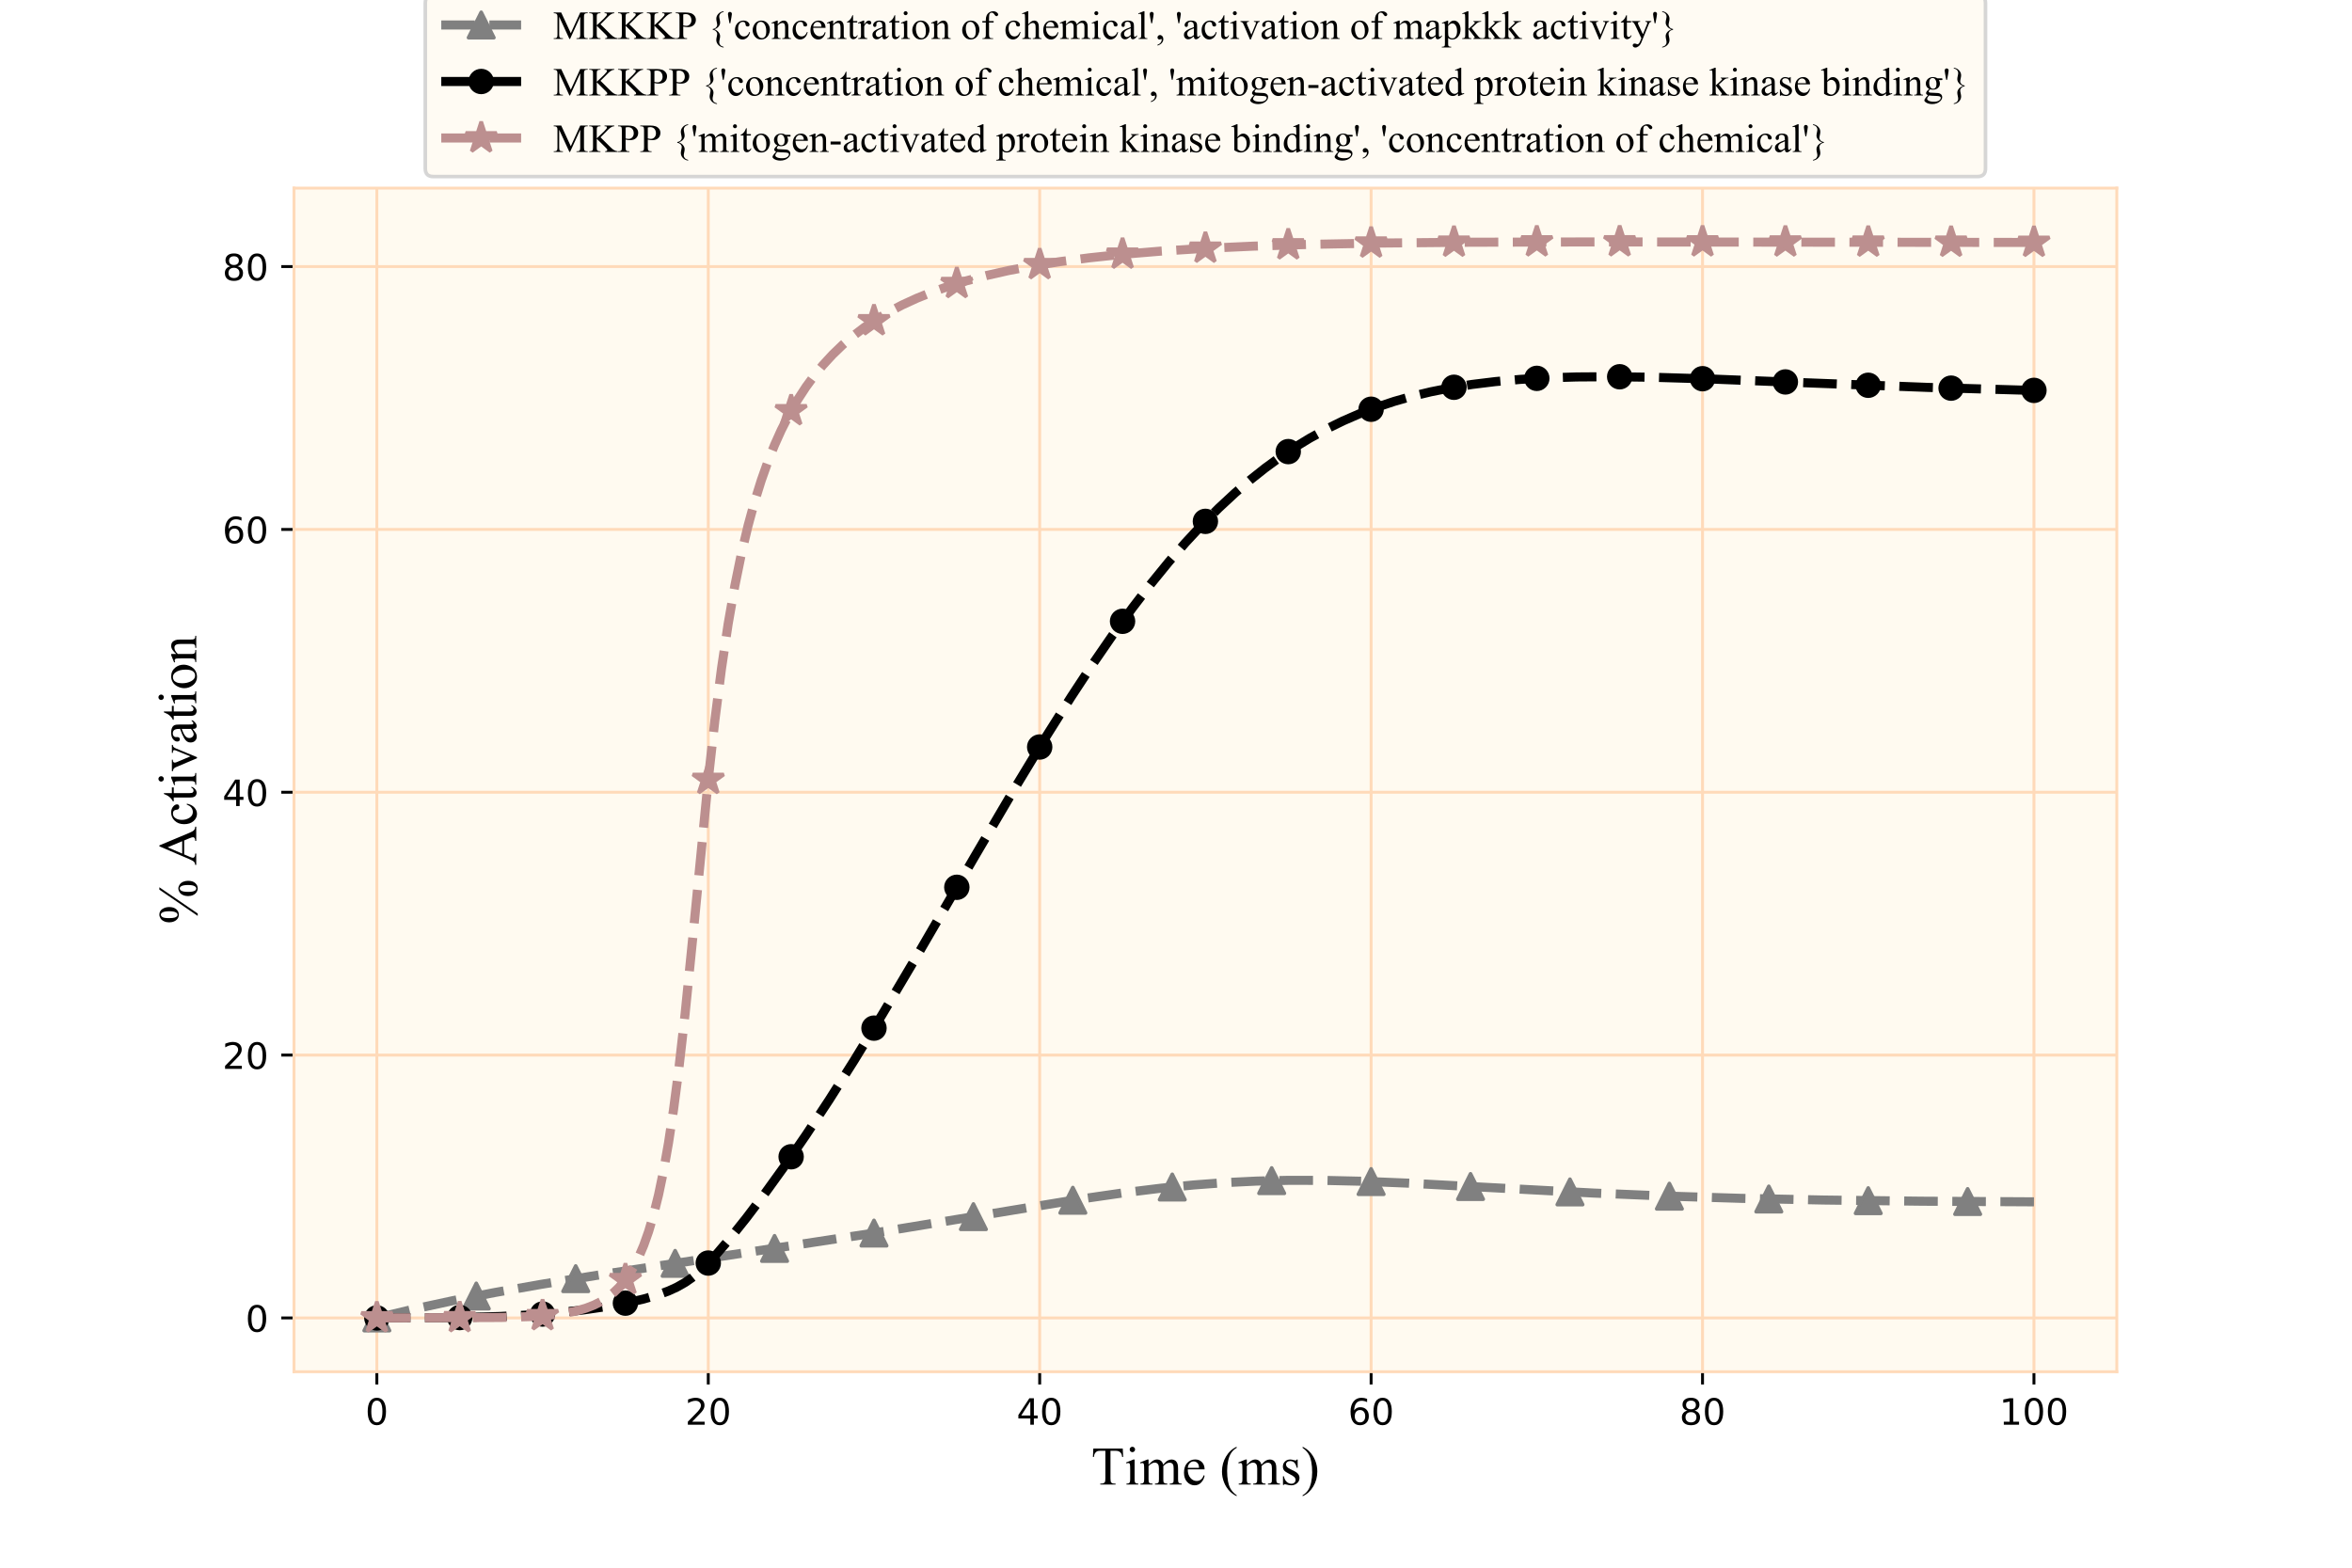 <?xml version="1.0" encoding="utf-8" standalone="no"?>
<!DOCTYPE svg PUBLIC "-//W3C//DTD SVG 1.1//EN"
  "http://www.w3.org/Graphics/SVG/1.1/DTD/svg11.dtd">
<!-- Created with matplotlib (http://matplotlib.org/) -->
<svg height="432pt" version="1.1" viewBox="0 0 648 432" width="648pt" xmlns="http://www.w3.org/2000/svg" xmlns:xlink="http://www.w3.org/1999/xlink">
 <defs>
  <style type="text/css">
*{stroke-linecap:butt;stroke-linejoin:round;}
  </style>
 </defs>
 <g id="figure_1">
  <g id="patch_1">
   <path d="M 0 432 
L 648 432 
L 648 0 
L 0 0 
z
" style="fill:#ffffff;"/>
  </g>
  <g id="axes_1">
   <g id="patch_2">
    <path d="M 81 378 
L 583.2 378 
L 583.2 51.84 
L 81 51.84 
z
" style="fill:#fffaf0;"/>
   </g>
   <g id="matplotlib.axis_1">
    <g id="xtick_1">
     <g id="line2d_1">
      <path clip-path="url(#pe1e6bf65eb)" d="M 103.827 378 
L 103.827 51.84 
" style="fill:none;stroke:#ffdab9;stroke-linecap:square;stroke-width:0.8;"/>
     </g>
     <g id="line2d_2">
      <defs>
       <path d="M 0 0 
L 0 3.5 
" id="md26d220fd5" style="stroke:#000000;stroke-width:0.8;"/>
      </defs>
      <g>
       <use style="stroke:#000000;stroke-width:0.8;" x="103.827" xlink:href="#md26d220fd5" y="378"/>
      </g>
     </g>
     <g id="text_1">
      <!-- 0 -->
      <defs>
       <path d="M 31.781 66.406 
Q 24.172 66.406 20.328 58.906 
Q 16.5 51.422 16.5 36.375 
Q 16.5 21.391 20.328 13.891 
Q 24.172 6.391 31.781 6.391 
Q 39.453 6.391 43.281 13.891 
Q 47.125 21.391 47.125 36.375 
Q 47.125 51.422 43.281 58.906 
Q 39.453 66.406 31.781 66.406 
z
M 31.781 74.219 
Q 44.047 74.219 50.516 64.516 
Q 56.984 54.828 56.984 36.375 
Q 56.984 17.969 50.516 8.266 
Q 44.047 -1.422 31.781 -1.422 
Q 19.531 -1.422 13.062 8.266 
Q 6.594 17.969 6.594 36.375 
Q 6.594 54.828 13.062 64.516 
Q 19.531 74.219 31.781 74.219 
z
" id="DejaVuSans-30"/>
      </defs>
      <g transform="translate(100.646 392.598)scale(0.1 -0.1)">
       <use xlink:href="#DejaVuSans-30"/>
      </g>
     </g>
    </g>
    <g id="xtick_2">
     <g id="line2d_3">
      <path clip-path="url(#pe1e6bf65eb)" d="M 195.136 378 
L 195.136 51.84 
" style="fill:none;stroke:#ffdab9;stroke-linecap:square;stroke-width:0.8;"/>
     </g>
     <g id="line2d_4">
      <g>
       <use style="stroke:#000000;stroke-width:0.8;" x="195.136" xlink:href="#md26d220fd5" y="378"/>
      </g>
     </g>
     <g id="text_2">
      <!-- 20 -->
      <defs>
       <path d="M 19.188 8.297 
L 53.609 8.297 
L 53.609 0 
L 7.328 0 
L 7.328 8.297 
Q 12.938 14.109 22.625 23.891 
Q 32.328 33.688 34.812 36.531 
Q 39.547 41.844 41.422 45.531 
Q 43.312 49.219 43.312 52.781 
Q 43.312 58.594 39.234 62.25 
Q 35.156 65.922 28.609 65.922 
Q 23.969 65.922 18.812 64.312 
Q 13.672 62.703 7.812 59.422 
L 7.812 69.391 
Q 13.766 71.781 18.938 73 
Q 24.125 74.219 28.422 74.219 
Q 39.75 74.219 46.484 68.547 
Q 53.219 62.891 53.219 53.422 
Q 53.219 48.922 51.531 44.891 
Q 49.859 40.875 45.406 35.406 
Q 44.188 33.984 37.641 27.219 
Q 31.109 20.453 19.188 8.297 
z
" id="DejaVuSans-32"/>
      </defs>
      <g transform="translate(188.774 392.598)scale(0.1 -0.1)">
       <use xlink:href="#DejaVuSans-32"/>
       <use x="63.623" xlink:href="#DejaVuSans-30"/>
      </g>
     </g>
    </g>
    <g id="xtick_3">
     <g id="line2d_5">
      <path clip-path="url(#pe1e6bf65eb)" d="M 286.445 378 
L 286.445 51.84 
" style="fill:none;stroke:#ffdab9;stroke-linecap:square;stroke-width:0.8;"/>
     </g>
     <g id="line2d_6">
      <g>
       <use style="stroke:#000000;stroke-width:0.8;" x="286.445" xlink:href="#md26d220fd5" y="378"/>
      </g>
     </g>
     <g id="text_3">
      <!-- 40 -->
      <defs>
       <path d="M 37.797 64.312 
L 12.891 25.391 
L 37.797 25.391 
z
M 35.203 72.906 
L 47.609 72.906 
L 47.609 25.391 
L 58.016 25.391 
L 58.016 17.188 
L 47.609 17.188 
L 47.609 0 
L 37.797 0 
L 37.797 17.188 
L 4.891 17.188 
L 4.891 26.703 
z
" id="DejaVuSans-34"/>
      </defs>
      <g transform="translate(280.083 392.598)scale(0.1 -0.1)">
       <use xlink:href="#DejaVuSans-34"/>
       <use x="63.623" xlink:href="#DejaVuSans-30"/>
      </g>
     </g>
    </g>
    <g id="xtick_4">
     <g id="line2d_7">
      <path clip-path="url(#pe1e6bf65eb)" d="M 377.755 378 
L 377.755 51.84 
" style="fill:none;stroke:#ffdab9;stroke-linecap:square;stroke-width:0.8;"/>
     </g>
     <g id="line2d_8">
      <g>
       <use style="stroke:#000000;stroke-width:0.8;" x="377.755" xlink:href="#md26d220fd5" y="378"/>
      </g>
     </g>
     <g id="text_4">
      <!-- 60 -->
      <defs>
       <path d="M 33.016 40.375 
Q 26.375 40.375 22.484 35.828 
Q 18.609 31.297 18.609 23.391 
Q 18.609 15.531 22.484 10.953 
Q 26.375 6.391 33.016 6.391 
Q 39.656 6.391 43.531 10.953 
Q 47.406 15.531 47.406 23.391 
Q 47.406 31.297 43.531 35.828 
Q 39.656 40.375 33.016 40.375 
z
M 52.594 71.297 
L 52.594 62.312 
Q 48.875 64.062 45.094 64.984 
Q 41.312 65.922 37.594 65.922 
Q 27.828 65.922 22.672 59.328 
Q 17.531 52.734 16.797 39.406 
Q 19.672 43.656 24.016 45.922 
Q 28.375 48.188 33.594 48.188 
Q 44.578 48.188 50.953 41.516 
Q 57.328 34.859 57.328 23.391 
Q 57.328 12.156 50.688 5.359 
Q 44.047 -1.422 33.016 -1.422 
Q 20.359 -1.422 13.672 8.266 
Q 6.984 17.969 6.984 36.375 
Q 6.984 53.656 15.188 63.938 
Q 23.391 74.219 37.203 74.219 
Q 40.922 74.219 44.703 73.484 
Q 48.484 72.75 52.594 71.297 
z
" id="DejaVuSans-36"/>
      </defs>
      <g transform="translate(371.392 392.598)scale(0.1 -0.1)">
       <use xlink:href="#DejaVuSans-36"/>
       <use x="63.623" xlink:href="#DejaVuSans-30"/>
      </g>
     </g>
    </g>
    <g id="xtick_5">
     <g id="line2d_9">
      <path clip-path="url(#pe1e6bf65eb)" d="M 469.064 378 
L 469.064 51.84 
" style="fill:none;stroke:#ffdab9;stroke-linecap:square;stroke-width:0.8;"/>
     </g>
     <g id="line2d_10">
      <g>
       <use style="stroke:#000000;stroke-width:0.8;" x="469.064" xlink:href="#md26d220fd5" y="378"/>
      </g>
     </g>
     <g id="text_5">
      <!-- 80 -->
      <defs>
       <path d="M 31.781 34.625 
Q 24.75 34.625 20.719 30.859 
Q 16.703 27.094 16.703 20.516 
Q 16.703 13.922 20.719 10.156 
Q 24.75 6.391 31.781 6.391 
Q 38.812 6.391 42.859 10.172 
Q 46.922 13.969 46.922 20.516 
Q 46.922 27.094 42.891 30.859 
Q 38.875 34.625 31.781 34.625 
z
M 21.922 38.812 
Q 15.578 40.375 12.031 44.719 
Q 8.5 49.078 8.5 55.328 
Q 8.5 64.062 14.719 69.141 
Q 20.953 74.219 31.781 74.219 
Q 42.672 74.219 48.875 69.141 
Q 55.078 64.062 55.078 55.328 
Q 55.078 49.078 51.531 44.719 
Q 48 40.375 41.703 38.812 
Q 48.828 37.156 52.797 32.312 
Q 56.781 27.484 56.781 20.516 
Q 56.781 9.906 50.312 4.234 
Q 43.844 -1.422 31.781 -1.422 
Q 19.734 -1.422 13.25 4.234 
Q 6.781 9.906 6.781 20.516 
Q 6.781 27.484 10.781 32.312 
Q 14.797 37.156 21.922 38.812 
z
M 18.312 54.391 
Q 18.312 48.734 21.844 45.562 
Q 25.391 42.391 31.781 42.391 
Q 38.141 42.391 41.719 45.562 
Q 45.312 48.734 45.312 54.391 
Q 45.312 60.062 41.719 63.234 
Q 38.141 66.406 31.781 66.406 
Q 25.391 66.406 21.844 63.234 
Q 18.312 60.062 18.312 54.391 
z
" id="DejaVuSans-38"/>
      </defs>
      <g transform="translate(462.701 392.598)scale(0.1 -0.1)">
       <use xlink:href="#DejaVuSans-38"/>
       <use x="63.623" xlink:href="#DejaVuSans-30"/>
      </g>
     </g>
    </g>
    <g id="xtick_6">
     <g id="line2d_11">
      <path clip-path="url(#pe1e6bf65eb)" d="M 560.373 378 
L 560.373 51.84 
" style="fill:none;stroke:#ffdab9;stroke-linecap:square;stroke-width:0.8;"/>
     </g>
     <g id="line2d_12">
      <g>
       <use style="stroke:#000000;stroke-width:0.8;" x="560.373" xlink:href="#md26d220fd5" y="378"/>
      </g>
     </g>
     <g id="text_6">
      <!-- 100 -->
      <defs>
       <path d="M 12.406 8.297 
L 28.516 8.297 
L 28.516 63.922 
L 10.984 60.406 
L 10.984 69.391 
L 28.422 72.906 
L 38.281 72.906 
L 38.281 8.297 
L 54.391 8.297 
L 54.391 0 
L 12.406 0 
z
" id="DejaVuSans-31"/>
      </defs>
      <g transform="translate(550.829 392.598)scale(0.1 -0.1)">
       <use xlink:href="#DejaVuSans-31"/>
       <use x="63.623" xlink:href="#DejaVuSans-30"/>
       <use x="127.246" xlink:href="#DejaVuSans-30"/>
      </g>
     </g>
    </g>
    <g id="text_7">
     <!-- Time (ms) -->
     <defs>
      <path d="M 57.859 66.219 
L 58.594 50.688 
L 56.734 50.688 
Q 56.203 54.781 55.281 56.547 
Q 53.766 59.375 51.25 60.719 
Q 48.734 62.062 44.625 62.062 
L 35.297 62.062 
L 35.297 11.469 
Q 35.297 5.375 36.625 3.859 
Q 38.484 1.812 42.328 1.812 
L 44.625 1.812 
L 44.625 0 
L 16.547 0 
L 16.547 1.812 
L 18.891 1.812 
Q 23.094 1.812 24.859 4.344 
Q 25.922 5.906 25.922 11.469 
L 25.922 62.062 
L 17.969 62.062 
Q 13.328 62.062 11.375 61.375 
Q 8.844 60.453 7.031 57.812 
Q 5.219 55.172 4.891 50.688 
L 3.031 50.688 
L 3.812 66.219 
z
" id="TimesNewRomanPSMT-54"/>
      <path d="M 14.5 69.438 
Q 16.547 69.438 17.984 67.984 
Q 19.438 66.547 19.438 64.5 
Q 19.438 62.453 17.984 60.984 
Q 16.547 59.516 14.5 59.516 
Q 12.453 59.516 10.984 60.984 
Q 9.516 62.453 9.516 64.5 
Q 9.516 66.547 10.953 67.984 
Q 12.406 69.438 14.5 69.438 
z
M 18.562 46.047 
L 18.562 10.109 
Q 18.562 5.906 19.172 4.516 
Q 19.781 3.125 20.969 2.438 
Q 22.172 1.766 25.344 1.766 
L 25.344 0 
L 3.609 0 
L 3.609 1.766 
Q 6.891 1.766 8 2.391 
Q 9.125 3.031 9.781 4.484 
Q 10.453 5.953 10.453 10.109 
L 10.453 27.344 
Q 10.453 34.625 10.016 36.766 
Q 9.672 38.328 8.938 38.938 
Q 8.203 39.547 6.938 39.547 
Q 5.562 39.547 3.609 38.812 
L 2.938 40.578 
L 16.406 46.047 
z
" id="TimesNewRomanPSMT-69"/>
      <path d="M 16.406 36.531 
Q 21.297 41.406 22.172 42.141 
Q 24.359 44 26.891 45.016 
Q 29.438 46.047 31.938 46.047 
Q 36.141 46.047 39.156 43.594 
Q 42.188 41.156 43.219 36.531 
Q 48.25 42.391 51.703 44.219 
Q 55.172 46.047 58.844 46.047 
Q 62.406 46.047 65.156 44.219 
Q 67.922 42.391 69.531 38.234 
Q 70.609 35.406 70.609 29.344 
L 70.609 10.109 
Q 70.609 5.906 71.234 4.344 
Q 71.734 3.266 73.047 2.516 
Q 74.359 1.766 77.344 1.766 
L 77.344 0 
L 55.281 0 
L 55.281 1.766 
L 56.203 1.766 
Q 59.078 1.766 60.688 2.875 
Q 61.812 3.656 62.312 5.375 
Q 62.5 6.203 62.5 10.109 
L 62.5 29.344 
Q 62.5 34.812 61.188 37.062 
Q 59.281 40.188 55.078 40.188 
Q 52.484 40.188 49.875 38.891 
Q 47.266 37.594 43.562 34.078 
L 43.453 33.547 
L 43.562 31.453 
L 43.562 10.109 
Q 43.562 5.516 44.062 4.391 
Q 44.578 3.266 45.984 2.516 
Q 47.406 1.766 50.828 1.766 
L 50.828 0 
L 28.219 0 
L 28.219 1.766 
Q 31.938 1.766 33.328 2.641 
Q 34.719 3.516 35.25 5.281 
Q 35.5 6.109 35.5 10.109 
L 35.5 29.344 
Q 35.5 34.812 33.891 37.203 
Q 31.734 40.328 27.875 40.328 
Q 25.25 40.328 22.656 38.922 
Q 18.609 36.766 16.406 34.078 
L 16.406 10.109 
Q 16.406 5.719 17.016 4.391 
Q 17.625 3.078 18.812 2.422 
Q 20.016 1.766 23.688 1.766 
L 23.688 0 
L 1.562 0 
L 1.562 1.766 
Q 4.641 1.766 5.859 2.422 
Q 7.078 3.078 7.703 4.516 
Q 8.344 5.953 8.344 10.109 
L 8.344 27.203 
Q 8.344 34.578 7.906 36.719 
Q 7.562 38.328 6.828 38.938 
Q 6.109 39.547 4.828 39.547 
Q 3.469 39.547 1.562 38.812 
L 0.828 40.578 
L 14.312 46.047 
L 16.406 46.047 
z
" id="TimesNewRomanPSMT-6d"/>
      <path d="M 10.641 27.875 
Q 10.594 17.922 15.484 12.25 
Q 20.359 6.594 26.953 6.594 
Q 31.344 6.594 34.594 9 
Q 37.844 11.422 40.047 17.281 
L 41.547 16.312 
Q 40.531 9.625 35.594 4.125 
Q 30.672 -1.375 23.25 -1.375 
Q 15.188 -1.375 9.453 4.906 
Q 3.719 11.188 3.719 21.781 
Q 3.719 33.25 9.594 39.672 
Q 15.484 46.094 24.359 46.094 
Q 31.891 46.094 36.719 41.141 
Q 41.547 36.188 41.547 27.875 
z
M 10.641 30.719 
L 31.344 30.719 
Q 31.109 35.016 30.328 36.766 
Q 29.109 39.5 26.688 41.062 
Q 24.266 42.625 21.625 42.625 
Q 17.578 42.625 14.375 39.469 
Q 11.188 36.328 10.641 30.719 
z
" id="TimesNewRomanPSMT-65"/>
      <path id="TimesNewRomanPSMT-20"/>
      <path d="M 31.062 -19.578 
L 31.062 -21.391 
Q 23.688 -17.672 18.75 -12.703 
Q 11.719 -5.609 7.906 4 
Q 4.109 13.625 4.109 23.969 
Q 4.109 39.109 11.578 51.578 
Q 19.047 64.062 31.062 69.438 
L 31.062 67.391 
Q 25.047 64.062 21.188 58.297 
Q 17.328 52.547 15.422 43.703 
Q 13.531 34.859 13.531 25.25 
Q 13.531 14.797 15.141 6.25 
Q 16.406 -0.484 18.203 -4.562 
Q 20.016 -8.641 23.062 -12.391 
Q 26.125 -16.156 31.062 -19.578 
z
" id="TimesNewRomanPSMT-28"/>
      <path d="M 32.031 46.047 
L 32.031 30.812 
L 30.422 30.812 
Q 28.562 37.984 25.656 40.578 
Q 22.75 43.172 18.266 43.172 
Q 14.844 43.172 12.734 41.359 
Q 10.641 39.547 10.641 37.359 
Q 10.641 34.625 12.203 32.672 
Q 13.719 30.672 18.359 28.422 
L 25.484 24.953 
Q 35.406 20.125 35.406 12.203 
Q 35.406 6.109 30.781 2.359 
Q 26.172 -1.375 20.453 -1.375 
Q 16.359 -1.375 11.078 0.094 
Q 9.469 0.594 8.453 0.594 
Q 7.328 0.594 6.688 -0.688 
L 5.078 -0.688 
L 5.078 15.281 
L 6.688 15.281 
Q 8.062 8.453 11.906 4.984 
Q 15.766 1.516 20.562 1.516 
Q 23.922 1.516 26.047 3.484 
Q 28.172 5.469 28.172 8.25 
Q 28.172 11.625 25.797 13.922 
Q 23.438 16.219 16.359 19.734 
Q 9.281 23.25 7.078 26.078 
Q 4.891 28.859 4.891 33.109 
Q 4.891 38.625 8.672 42.328 
Q 12.453 46.047 18.453 46.047 
Q 21.094 46.047 24.859 44.922 
Q 27.344 44.188 28.172 44.188 
Q 28.953 44.188 29.391 44.531 
Q 29.828 44.875 30.422 46.047 
z
" id="TimesNewRomanPSMT-73"/>
      <path d="M 2.25 67.391 
L 2.25 69.438 
Q 9.672 65.766 14.594 60.797 
Q 21.578 53.656 25.391 44.062 
Q 29.203 34.469 29.203 24.078 
Q 29.203 8.938 21.75 -3.531 
Q 14.312 -16.016 2.25 -21.391 
L 2.25 -19.578 
Q 8.25 -16.219 12.125 -10.469 
Q 16.016 -4.734 17.891 4.125 
Q 19.781 12.984 19.781 22.609 
Q 19.781 33.016 18.172 41.609 
Q 16.938 48.344 15.109 52.391 
Q 13.281 56.453 10.25 60.203 
Q 7.234 63.969 2.25 67.391 
z
" id="TimesNewRomanPSMT-29"/>
     </defs>
     <g transform="translate(300.654 409.094)scale(0.15 -0.15)">
      <use xlink:href="#TimesNewRomanPSMT-54"/>
      <use x="61.037" xlink:href="#TimesNewRomanPSMT-69"/>
      <use x="88.82" xlink:href="#TimesNewRomanPSMT-6d"/>
      <use x="166.604" xlink:href="#TimesNewRomanPSMT-65"/>
      <use x="210.988" xlink:href="#TimesNewRomanPSMT-20"/>
      <use x="235.988" xlink:href="#TimesNewRomanPSMT-28"/>
      <use x="269.289" xlink:href="#TimesNewRomanPSMT-6d"/>
      <use x="347.072" xlink:href="#TimesNewRomanPSMT-73"/>
      <use x="385.988" xlink:href="#TimesNewRomanPSMT-29"/>
     </g>
    </g>
   </g>
   <g id="matplotlib.axis_2">
    <g id="ytick_1">
     <g id="line2d_13">
      <path clip-path="url(#pe1e6bf65eb)" d="M 81 363.175 
L 583.2 363.175 
" style="fill:none;stroke:#ffdab9;stroke-linecap:square;stroke-width:0.8;"/>
     </g>
     <g id="line2d_14">
      <defs>
       <path d="M 0 0 
L -3.5 0 
" id="m336e0483aa" style="stroke:#000000;stroke-width:0.8;"/>
      </defs>
      <g>
       <use style="stroke:#000000;stroke-width:0.8;" x="81" xlink:href="#m336e0483aa" y="363.175"/>
      </g>
     </g>
     <g id="text_8">
      <!-- 0 -->
      <g transform="translate(67.638 366.974)scale(0.1 -0.1)">
       <use xlink:href="#DejaVuSans-30"/>
      </g>
     </g>
    </g>
    <g id="ytick_2">
     <g id="line2d_15">
      <path clip-path="url(#pe1e6bf65eb)" d="M 81 290.746 
L 583.2 290.746 
" style="fill:none;stroke:#ffdab9;stroke-linecap:square;stroke-width:0.8;"/>
     </g>
     <g id="line2d_16">
      <g>
       <use style="stroke:#000000;stroke-width:0.8;" x="81" xlink:href="#m336e0483aa" y="290.746"/>
      </g>
     </g>
     <g id="text_9">
      <!-- 20 -->
      <g transform="translate(61.275 294.545)scale(0.1 -0.1)">
       <use xlink:href="#DejaVuSans-32"/>
       <use x="63.623" xlink:href="#DejaVuSans-30"/>
      </g>
     </g>
    </g>
    <g id="ytick_3">
     <g id="line2d_17">
      <path clip-path="url(#pe1e6bf65eb)" d="M 81 218.318 
L 583.2 218.318 
" style="fill:none;stroke:#ffdab9;stroke-linecap:square;stroke-width:0.8;"/>
     </g>
     <g id="line2d_18">
      <g>
       <use style="stroke:#000000;stroke-width:0.8;" x="81" xlink:href="#m336e0483aa" y="218.318"/>
      </g>
     </g>
     <g id="text_10">
      <!-- 40 -->
      <g transform="translate(61.275 222.117)scale(0.1 -0.1)">
       <use xlink:href="#DejaVuSans-34"/>
       <use x="63.623" xlink:href="#DejaVuSans-30"/>
      </g>
     </g>
    </g>
    <g id="ytick_4">
     <g id="line2d_19">
      <path clip-path="url(#pe1e6bf65eb)" d="M 81 145.889 
L 583.2 145.889 
" style="fill:none;stroke:#ffdab9;stroke-linecap:square;stroke-width:0.8;"/>
     </g>
     <g id="line2d_20">
      <g>
       <use style="stroke:#000000;stroke-width:0.8;" x="81" xlink:href="#m336e0483aa" y="145.889"/>
      </g>
     </g>
     <g id="text_11">
      <!-- 60 -->
      <g transform="translate(61.275 149.689)scale(0.1 -0.1)">
       <use xlink:href="#DejaVuSans-36"/>
       <use x="63.623" xlink:href="#DejaVuSans-30"/>
      </g>
     </g>
    </g>
    <g id="ytick_5">
     <g id="line2d_21">
      <path clip-path="url(#pe1e6bf65eb)" d="M 81 73.461 
L 583.2 73.461 
" style="fill:none;stroke:#ffdab9;stroke-linecap:square;stroke-width:0.8;"/>
     </g>
     <g id="line2d_22">
      <g>
       <use style="stroke:#000000;stroke-width:0.8;" x="81" xlink:href="#m336e0483aa" y="73.461"/>
      </g>
     </g>
     <g id="text_12">
      <!-- 80 -->
      <g transform="translate(61.275 77.26)scale(0.1 -0.1)">
       <use xlink:href="#DejaVuSans-38"/>
       <use x="63.623" xlink:href="#DejaVuSans-30"/>
      </g>
     </g>
    </g>
    <g id="text_13">
     <!-- % Activation -->
     <defs>
      <path d="M 67.969 67.719 
L 19.734 -2.734 
L 15.375 -2.734 
L 63.625 67.719 
z
M 17.781 67.719 
Q 24.359 67.719 28 62.25 
Q 31.641 56.781 31.641 49.703 
Q 31.641 41.219 27.531 36.578 
Q 23.438 31.938 17.672 31.938 
Q 13.812 31.938 10.594 34.062 
Q 7.375 36.188 5.438 40.375 
Q 3.516 44.578 3.516 49.703 
Q 3.516 54.828 5.469 59.156 
Q 7.422 63.484 10.812 65.594 
Q 14.203 67.719 17.781 67.719 
z
M 17.625 64.984 
Q 15.141 64.984 13.203 62.047 
Q 11.281 59.125 11.281 49.75 
Q 11.281 42.969 12.359 39.406 
Q 13.188 36.719 14.938 35.25 
Q 15.969 34.375 17.484 34.375 
Q 19.828 34.375 21.484 36.922 
Q 23.922 40.672 23.922 49.469 
Q 23.922 58.734 21.531 62.5 
Q 19.969 64.984 17.625 64.984 
z
M 65.719 32.859 
Q 69.188 32.859 72.625 30.656 
Q 76.078 28.469 77.953 24.266 
Q 79.828 20.062 79.828 15.047 
Q 79.828 6.391 75.672 1.828 
Q 71.531 -2.734 65.875 -2.734 
Q 62.312 -2.734 58.953 -0.531 
Q 55.609 1.656 53.688 5.734 
Q 51.766 9.812 51.766 15.047 
Q 51.766 20.172 53.688 24.406 
Q 55.609 28.656 58.953 30.75 
Q 62.312 32.859 65.719 32.859 
z
M 65.766 30.281 
Q 63.422 30.281 61.719 27.641 
Q 59.516 24.219 59.516 14.703 
Q 59.516 5.953 61.766 2.484 
Q 63.422 0 65.766 0 
Q 68.016 0 69.781 2.688 
Q 72.125 6.25 72.125 14.938 
Q 72.125 24.125 69.781 27.781 
Q 68.172 30.281 65.766 30.281 
z
" id="TimesNewRomanPSMT-25"/>
      <path d="M 45.75 22.172 
L 20.125 22.172 
L 15.625 11.719 
Q 13.969 7.859 13.969 5.953 
Q 13.969 4.438 15.406 3.297 
Q 16.844 2.156 21.625 1.812 
L 21.625 0 
L 0.781 0 
L 0.781 1.812 
Q 4.938 2.547 6.156 3.719 
Q 8.641 6.062 11.672 13.234 
L 34.969 67.719 
L 36.672 67.719 
L 59.719 12.641 
Q 62.5 6 64.766 4.016 
Q 67.047 2.047 71.094 1.812 
L 71.094 0 
L 44.969 0 
L 44.969 1.812 
Q 48.922 2 50.312 3.125 
Q 51.703 4.25 51.703 5.859 
Q 51.703 8.016 49.75 12.641 
z
M 44.391 25.781 
L 33.156 52.547 
L 21.625 25.781 
z
" id="TimesNewRomanPSMT-41"/>
      <path d="M 41.109 17 
Q 39.312 8.156 34.031 3.391 
Q 28.766 -1.375 22.359 -1.375 
Q 14.75 -1.375 9.078 5.016 
Q 3.422 11.422 3.422 22.312 
Q 3.422 32.859 9.688 39.453 
Q 15.969 46.047 24.75 46.047 
Q 31.344 46.047 35.594 42.547 
Q 39.844 39.062 39.844 35.297 
Q 39.844 33.453 38.641 32.297 
Q 37.453 31.156 35.297 31.156 
Q 32.422 31.156 30.953 33.016 
Q 30.125 34.031 29.859 36.906 
Q 29.594 39.797 27.875 41.312 
Q 26.172 42.781 23.141 42.781 
Q 18.266 42.781 15.281 39.156 
Q 11.328 34.375 11.328 26.516 
Q 11.328 18.5 15.25 12.375 
Q 19.188 6.25 25.875 6.25 
Q 30.672 6.25 34.469 9.516 
Q 37.156 11.766 39.703 17.672 
z
" id="TimesNewRomanPSMT-63"/>
      <path d="M 16.109 59.422 
L 16.109 44.734 
L 26.562 44.734 
L 26.562 41.312 
L 16.109 41.312 
L 16.109 12.312 
Q 16.109 7.953 17.359 6.438 
Q 18.609 4.938 20.562 4.938 
Q 22.172 4.938 23.688 5.938 
Q 25.203 6.938 26.031 8.891 
L 27.938 8.891 
Q 26.219 4.109 23.094 1.688 
Q 19.969 -0.734 16.656 -0.734 
Q 14.406 -0.734 12.25 0.516 
Q 10.109 1.766 9.078 4.078 
Q 8.062 6.391 8.062 11.234 
L 8.062 41.312 
L 0.984 41.312 
L 0.984 42.922 
Q 3.656 44 6.469 46.562 
Q 9.281 49.125 11.469 52.641 
Q 12.594 54.5 14.594 59.422 
z
" id="TimesNewRomanPSMT-74"/>
      <path d="M 0.828 44.734 
L 21.875 44.734 
L 21.875 42.922 
L 20.516 42.922 
Q 18.609 42.922 17.609 41.984 
Q 16.609 41.062 16.609 39.5 
Q 16.609 37.797 17.625 35.453 
L 28.031 10.75 
L 38.484 36.375 
Q 39.594 39.109 39.594 40.531 
Q 39.594 41.219 39.203 41.656 
Q 38.672 42.391 37.844 42.656 
Q 37.016 42.922 34.469 42.922 
L 34.469 44.734 
L 49.078 44.734 
L 49.078 42.922 
Q 46.531 42.719 45.562 41.891 
Q 43.844 40.438 42.484 37.016 
L 26.609 -1.375 
L 24.609 -1.375 
L 8.641 36.375 
Q 7.562 39.016 6.578 40.156 
Q 5.609 41.312 4.109 42.094 
Q 3.266 42.531 0.828 42.922 
z
" id="TimesNewRomanPSMT-76"/>
      <path d="M 28.469 6.453 
Q 21.578 1.125 19.828 0.297 
Q 17.188 -0.922 14.203 -0.922 
Q 9.578 -0.922 6.562 2.25 
Q 3.562 5.422 3.562 10.594 
Q 3.562 13.875 5.031 16.266 
Q 7.031 19.578 11.984 22.5 
Q 16.938 25.438 28.469 29.641 
L 28.469 31.391 
Q 28.469 38.094 26.344 40.578 
Q 24.219 43.062 20.172 43.062 
Q 17.094 43.062 15.281 41.406 
Q 13.422 39.75 13.422 37.594 
L 13.531 34.766 
Q 13.531 32.516 12.375 31.297 
Q 11.234 30.078 9.375 30.078 
Q 7.562 30.078 6.422 31.344 
Q 5.281 32.625 5.281 34.812 
Q 5.281 39.016 9.578 42.531 
Q 13.875 46.047 21.625 46.047 
Q 27.594 46.047 31.391 44.047 
Q 34.281 42.531 35.641 39.312 
Q 36.531 37.203 36.531 30.719 
L 36.531 15.531 
Q 36.531 9.125 36.766 7.688 
Q 37.016 6.25 37.578 5.766 
Q 38.141 5.281 38.875 5.281 
Q 39.656 5.281 40.234 5.609 
Q 41.266 6.25 44.188 9.188 
L 44.188 6.453 
Q 38.719 -0.875 33.734 -0.875 
Q 31.344 -0.875 29.922 0.781 
Q 28.516 2.438 28.469 6.453 
z
M 28.469 9.625 
L 28.469 26.656 
Q 21.094 23.734 18.953 22.516 
Q 15.094 20.359 13.422 18.016 
Q 11.766 15.672 11.766 12.891 
Q 11.766 9.375 13.859 7.047 
Q 15.969 4.734 18.703 4.734 
Q 22.406 4.734 28.469 9.625 
z
" id="TimesNewRomanPSMT-61"/>
      <path d="M 25 46.047 
Q 35.156 46.047 41.312 38.328 
Q 46.531 31.734 46.531 23.188 
Q 46.531 17.188 43.641 11.031 
Q 40.766 4.891 35.719 1.75 
Q 30.672 -1.375 24.469 -1.375 
Q 14.359 -1.375 8.406 6.688 
Q 3.375 13.484 3.375 21.922 
Q 3.375 28.078 6.422 34.156 
Q 9.469 40.234 14.453 43.141 
Q 19.438 46.047 25 46.047 
z
M 23.484 42.875 
Q 20.906 42.875 18.281 41.328 
Q 15.672 39.797 14.062 35.938 
Q 12.453 32.078 12.453 26.031 
Q 12.453 16.266 16.328 9.172 
Q 20.219 2.094 26.562 2.094 
Q 31.297 2.094 34.375 6 
Q 37.453 9.906 37.453 19.438 
Q 37.453 31.344 32.328 38.188 
Q 28.859 42.875 23.484 42.875 
z
" id="TimesNewRomanPSMT-6f"/>
      <path d="M 16.156 36.578 
Q 24.031 46.047 31.156 46.047 
Q 34.812 46.047 37.453 44.219 
Q 40.094 42.391 41.656 38.188 
Q 42.719 35.25 42.719 29.203 
L 42.719 10.109 
Q 42.719 5.859 43.406 4.344 
Q 43.953 3.125 45.141 2.438 
Q 46.344 1.766 49.562 1.766 
L 49.562 0 
L 27.438 0 
L 27.438 1.766 
L 28.375 1.766 
Q 31.5 1.766 32.734 2.703 
Q 33.984 3.656 34.469 5.516 
Q 34.672 6.25 34.672 10.109 
L 34.672 28.422 
Q 34.672 34.516 33.078 37.281 
Q 31.5 40.047 27.734 40.047 
Q 21.922 40.047 16.156 33.688 
L 16.156 10.109 
Q 16.156 5.562 16.703 4.5 
Q 17.391 3.078 18.578 2.422 
Q 19.781 1.766 23.438 1.766 
L 23.438 0 
L 1.312 0 
L 1.312 1.766 
L 2.297 1.766 
Q 5.719 1.766 6.906 3.484 
Q 8.109 5.219 8.109 10.109 
L 8.109 26.703 
Q 8.109 34.766 7.734 36.516 
Q 7.375 38.281 6.609 38.906 
Q 5.859 39.547 4.594 39.547 
Q 3.219 39.547 1.312 38.812 
L 0.594 40.578 
L 14.062 46.047 
L 16.156 46.047 
z
" id="TimesNewRomanPSMT-6e"/>
     </defs>
     <g transform="translate(54.066 254.696)rotate(-90)scale(0.15 -0.15)">
      <use xlink:href="#TimesNewRomanPSMT-25"/>
      <use x="83.301" xlink:href="#TimesNewRomanPSMT-20"/>
      <use x="108.223" xlink:href="#TimesNewRomanPSMT-41"/>
      <use x="180.439" xlink:href="#TimesNewRomanPSMT-63"/>
      <use x="224.824" xlink:href="#TimesNewRomanPSMT-74"/>
      <use x="252.607" xlink:href="#TimesNewRomanPSMT-69"/>
      <use x="280.391" xlink:href="#TimesNewRomanPSMT-76"/>
      <use x="330.391" xlink:href="#TimesNewRomanPSMT-61"/>
      <use x="374.775" xlink:href="#TimesNewRomanPSMT-74"/>
      <use x="402.559" xlink:href="#TimesNewRomanPSMT-69"/>
      <use x="430.342" xlink:href="#TimesNewRomanPSMT-6f"/>
      <use x="480.342" xlink:href="#TimesNewRomanPSMT-6e"/>
     </g>
    </g>
   </g>
   <g id="line2d_23">
    <path clip-path="url(#pe1e6bf65eb)" d="M 103.827 363.175 
L 114.328 360.667 
L 124.828 358.405 
L 136.242 356.185 
L 149.025 353.929 
L 165.004 351.344 
L 193.31 347.037 
L 240.334 339.861 
L 264.531 335.879 
L 297.403 330.457 
L 309.729 328.674 
L 319.773 327.437 
L 328.904 326.53 
L 337.579 325.885 
L 346.253 325.464 
L 354.927 325.261 
L 364.515 325.267 
L 375.015 325.505 
L 387.799 326.028 
L 407.887 327.111 
L 438.932 328.76 
L 459.02 329.592 
L 479.564 330.219 
L 502.391 330.687 
L 529.328 331.01 
L 560.373 331.184 
L 560.373 331.184 
" style="fill:none;stroke:#808080;stroke-dasharray:9.25,4;stroke-dashoffset:0;stroke-width:2.5;"/>
    <defs>
     <path d="M 0 -3.5 
L -3.5 3.5 
L 3.5 3.5 
z
" id="m5707ce4663" style="stroke:#808080;stroke-linejoin:miter;"/>
    </defs>
    <g clip-path="url(#pe1e6bf65eb)">
     <use style="fill:#808080;stroke:#808080;stroke-linejoin:miter;" x="103.827" xlink:href="#m5707ce4663" y="363.175"/>
     <use style="fill:#808080;stroke:#808080;stroke-linejoin:miter;" x="131.22" xlink:href="#m5707ce4663" y="357.134"/>
     <use style="fill:#808080;stroke:#808080;stroke-linejoin:miter;" x="158.613" xlink:href="#m5707ce4663" y="352.354"/>
     <use style="fill:#808080;stroke:#808080;stroke-linejoin:miter;" x="186.005" xlink:href="#m5707ce4663" y="348.137"/>
     <use style="fill:#808080;stroke:#808080;stroke-linejoin:miter;" x="213.398" xlink:href="#m5707ce4663" y="344.026"/>
     <use style="fill:#808080;stroke:#808080;stroke-linejoin:miter;" x="240.791" xlink:href="#m5707ce4663" y="339.788"/>
     <use style="fill:#808080;stroke:#808080;stroke-linejoin:miter;" x="268.184" xlink:href="#m5707ce4663" y="335.264"/>
     <use style="fill:#808080;stroke:#808080;stroke-linejoin:miter;" x="295.576" xlink:href="#m5707ce4663" y="330.74"/>
     <use style="fill:#808080;stroke:#808080;stroke-linejoin:miter;" x="322.969" xlink:href="#m5707ce4663" y="327.094"/>
     <use style="fill:#808080;stroke:#808080;stroke-linejoin:miter;" x="350.362" xlink:href="#m5707ce4663" y="325.341"/>
     <use style="fill:#808080;stroke:#808080;stroke-linejoin:miter;" x="377.755" xlink:href="#m5707ce4663" y="325.599"/>
     <use style="fill:#808080;stroke:#808080;stroke-linejoin:miter;" x="405.147" xlink:href="#m5707ce4663" y="326.956"/>
     <use style="fill:#808080;stroke:#808080;stroke-linejoin:miter;" x="432.54" xlink:href="#m5707ce4663" y="328.45"/>
     <use style="fill:#808080;stroke:#808080;stroke-linejoin:miter;" x="459.933" xlink:href="#m5707ce4663" y="329.624"/>
     <use style="fill:#808080;stroke:#808080;stroke-linejoin:miter;" x="487.325" xlink:href="#m5707ce4663" y="330.402"/>
     <use style="fill:#808080;stroke:#808080;stroke-linejoin:miter;" x="514.718" xlink:href="#m5707ce4663" y="330.861"/>
     <use style="fill:#808080;stroke:#808080;stroke-linejoin:miter;" x="542.111" xlink:href="#m5707ce4663" y="331.101"/>
    </g>
   </g>
   <g id="line2d_24">
    <path clip-path="url(#pe1e6bf65eb)" d="M 103.827 363.175 
L 127.111 363.065 
L 137.612 362.783 
L 146.286 362.332 
L 154.047 361.708 
L 160.895 360.946 
L 167.287 360.018 
L 172.766 359.01 
L 177.331 357.96 
L 180.983 356.91 
L 184.179 355.747 
L 186.462 354.703 
L 188.745 353.411 
L 190.571 352.152 
L 192.397 350.672 
L 194.68 348.521 
L 197.419 345.593 
L 201.071 341.317 
L 205.637 335.604 
L 210.659 328.97 
L 216.137 321.373 
L 222.073 312.755 
L 228.464 303.059 
L 235.312 292.244 
L 243.074 279.539 
L 252.205 264.135 
L 268.64 235.853 
L 280.054 216.428 
L 288.272 202.878 
L 295.12 192.014 
L 301.055 182.991 
L 306.533 175.039 
L 312.012 167.487 
L 317.034 160.943 
L 322.056 154.784 
L 326.621 149.529 
L 331.187 144.611 
L 335.752 140.032 
L 340.318 135.792 
L 344.427 132.264 
L 348.536 129.003 
L 352.645 126.003 
L 356.753 123.256 
L 360.862 120.751 
L 365.428 118.241 
L 369.993 116.002 
L 374.559 114.018 
L 379.124 112.271 
L 384.146 110.602 
L 389.168 109.176 
L 394.19 107.97 
L 399.669 106.879 
L 405.604 105.933 
L 411.995 105.152 
L 418.844 104.549 
L 426.148 104.127 
L 434.366 103.875 
L 443.954 103.809 
L 455.367 103.962 
L 470.433 104.406 
L 496.913 105.457 
L 531.154 106.755 
L 556.264 107.476 
L 560.373 107.574 
L 560.373 107.574 
" style="fill:none;stroke:#000000;stroke-dasharray:9.25,4;stroke-dashoffset:0;stroke-width:2.5;"/>
    <defs>
     <path d="M 0 3 
C 0.796 3 1.559 2.684 2.121 2.121 
C 2.684 1.559 3 0.796 3 0 
C 3 -0.796 2.684 -1.559 2.121 -2.121 
C 1.559 -2.684 0.796 -3 0 -3 
C -0.796 -3 -1.559 -2.684 -2.121 -2.121 
C -2.684 -1.559 -3 -0.796 -3 0 
C -3 0.796 -2.684 1.559 -2.121 2.121 
C -1.559 2.684 -0.796 3 0 3 
z
" id="m9f8b726e17" style="stroke:#000000;"/>
    </defs>
    <g clip-path="url(#pe1e6bf65eb)">
     <use style="stroke:#000000;" x="103.827" xlink:href="#m9f8b726e17" y="363.175"/>
     <use style="stroke:#000000;" x="126.655" xlink:href="#m9f8b726e17" y="363.073"/>
     <use style="stroke:#000000;" x="149.482" xlink:href="#m9f8b726e17" y="362.103"/>
     <use style="stroke:#000000;" x="172.309" xlink:href="#m9f8b726e17" y="359.103"/>
     <use style="stroke:#000000;" x="195.136" xlink:href="#m9f8b726e17" y="348.056"/>
     <use style="stroke:#000000;" x="217.964" xlink:href="#m9f8b726e17" y="318.763"/>
     <use style="stroke:#000000;" x="240.791" xlink:href="#m9f8b726e17" y="283.319"/>
     <use style="stroke:#000000;" x="263.618" xlink:href="#m9f8b726e17" y="244.508"/>
     <use style="stroke:#000000;" x="286.445" xlink:href="#m9f8b726e17" y="205.847"/>
     <use style="stroke:#000000;" x="309.273" xlink:href="#m9f8b726e17" y="171.21"/>
     <use style="stroke:#000000;" x="332.1" xlink:href="#m9f8b726e17" y="143.668"/>
     <use style="stroke:#000000;" x="354.927" xlink:href="#m9f8b726e17" y="124.446"/>
     <use style="stroke:#000000;" x="377.755" xlink:href="#m9f8b726e17" y="112.771"/>
     <use style="stroke:#000000;" x="400.582" xlink:href="#m9f8b726e17" y="106.719"/>
     <use style="stroke:#000000;" x="423.409" xlink:href="#m9f8b726e17" y="104.262"/>
     <use style="stroke:#000000;" x="446.236" xlink:href="#m9f8b726e17" y="103.822"/>
     <use style="stroke:#000000;" x="469.064" xlink:href="#m9f8b726e17" y="104.358"/>
     <use style="stroke:#000000;" x="491.891" xlink:href="#m9f8b726e17" y="105.25"/>
     <use style="stroke:#000000;" x="514.718" xlink:href="#m9f8b726e17" y="106.168"/>
     <use style="stroke:#000000;" x="537.545" xlink:href="#m9f8b726e17" y="106.959"/>
     <use style="stroke:#000000;" x="560.373" xlink:href="#m9f8b726e17" y="107.574"/>
    </g>
   </g>
   <g id="line2d_25">
    <path clip-path="url(#pe1e6bf65eb)" d="M 103.827 363.175 
L 107.48 363.158 
L 138.068 363.048 
L 146.286 362.796 
L 151.308 362.439 
L 155.417 361.923 
L 158.613 361.293 
L 161.352 360.515 
L 163.635 359.632 
L 165.461 358.721 
L 167.287 357.577 
L 169.113 356.137 
L 170.483 354.816 
L 171.853 353.241 
L 173.222 351.362 
L 174.592 349.115 
L 175.961 346.428 
L 177.331 343.21 
L 178.701 339.357 
L 180.07 334.746 
L 181.44 329.239 
L 182.81 322.688 
L 184.179 314.948 
L 185.549 305.893 
L 186.919 295.453 
L 188.745 279.436 
L 191.027 256.763 
L 195.136 214.818 
L 196.963 198.418 
L 198.789 184.143 
L 200.615 171.924 
L 202.441 161.497 
L 204.267 152.565 
L 206.093 144.867 
L 207.92 138.182 
L 209.746 132.336 
L 211.572 127.187 
L 213.398 122.623 
L 215.224 118.555 
L 217.507 114.054 
L 219.79 110.099 
L 222.073 106.599 
L 224.355 103.484 
L 226.638 100.695 
L 229.377 97.716 
L 232.117 95.075 
L 234.856 92.722 
L 238.052 90.286 
L 241.247 88.13 
L 244.9 85.957 
L 248.552 84.045 
L 252.661 82.157 
L 256.77 80.502 
L 261.335 78.893 
L 266.357 77.357 
L 271.836 75.913 
L 277.771 74.576 
L 284.619 73.274 
L 291.924 72.115 
L 300.142 71.041 
L 309.273 70.077 
L 319.773 69.205 
L 331.643 68.455 
L 345.34 67.829 
L 361.319 67.334 
L 380.494 66.975 
L 405.147 66.748 
L 440.758 66.666 
L 523.393 66.767 
L 560.373 66.809 
L 560.373 66.809 
" style="fill:none;stroke:#bc8f8f;stroke-dasharray:9.25,4;stroke-dashoffset:0;stroke-width:2.5;"/>
    <defs>
     <path d="M 0 -4.5 
L -1.01 -1.391 
L -4.28 -1.391 
L -1.635 0.531 
L -2.645 3.641 
L -0 1.719 
L 2.645 3.641 
L 1.635 0.531 
L 4.28 -1.391 
L 1.01 -1.391 
z
" id="ma8f03e91b4" style="stroke:#bc8f8f;stroke-linejoin:bevel;"/>
    </defs>
    <g clip-path="url(#pe1e6bf65eb)">
     <use style="fill:#bc8f8f;stroke:#bc8f8f;stroke-linejoin:bevel;" x="103.827" xlink:href="#ma8f03e91b4" y="363.175"/>
     <use style="fill:#bc8f8f;stroke:#bc8f8f;stroke-linejoin:bevel;" x="126.655" xlink:href="#ma8f03e91b4" y="363.141"/>
     <use style="fill:#bc8f8f;stroke:#bc8f8f;stroke-linejoin:bevel;" x="149.482" xlink:href="#ma8f03e91b4" y="362.596"/>
     <use style="fill:#bc8f8f;stroke:#bc8f8f;stroke-linejoin:bevel;" x="172.309" xlink:href="#ma8f03e91b4" y="352.651"/>
     <use style="fill:#bc8f8f;stroke:#bc8f8f;stroke-linejoin:bevel;" x="195.136" xlink:href="#ma8f03e91b4" y="214.818"/>
     <use style="fill:#bc8f8f;stroke:#bc8f8f;stroke-linejoin:bevel;" x="217.964" xlink:href="#ma8f03e91b4" y="113.223"/>
     <use style="fill:#bc8f8f;stroke:#bc8f8f;stroke-linejoin:bevel;" x="240.791" xlink:href="#ma8f03e91b4" y="88.423"/>
     <use style="fill:#bc8f8f;stroke:#bc8f8f;stroke-linejoin:bevel;" x="263.618" xlink:href="#ma8f03e91b4" y="78.167"/>
     <use style="fill:#bc8f8f;stroke:#bc8f8f;stroke-linejoin:bevel;" x="286.445" xlink:href="#ma8f03e91b4" y="72.963"/>
     <use style="fill:#bc8f8f;stroke:#bc8f8f;stroke-linejoin:bevel;" x="309.273" xlink:href="#ma8f03e91b4" y="70.077"/>
     <use style="fill:#bc8f8f;stroke:#bc8f8f;stroke-linejoin:bevel;" x="332.1" xlink:href="#ma8f03e91b4" y="68.431"/>
     <use style="fill:#bc8f8f;stroke:#bc8f8f;stroke-linejoin:bevel;" x="354.927" xlink:href="#ma8f03e91b4" y="67.506"/>
     <use style="fill:#bc8f8f;stroke:#bc8f8f;stroke-linejoin:bevel;" x="377.755" xlink:href="#ma8f03e91b4" y="67.014"/>
     <use style="fill:#bc8f8f;stroke:#bc8f8f;stroke-linejoin:bevel;" x="400.582" xlink:href="#ma8f03e91b4" y="66.776"/>
     <use style="fill:#bc8f8f;stroke:#bc8f8f;stroke-linejoin:bevel;" x="423.409" xlink:href="#ma8f03e91b4" y="66.683"/>
     <use style="fill:#bc8f8f;stroke:#bc8f8f;stroke-linejoin:bevel;" x="446.236" xlink:href="#ma8f03e91b4" y="66.666"/>
     <use style="fill:#bc8f8f;stroke:#bc8f8f;stroke-linejoin:bevel;" x="469.064" xlink:href="#ma8f03e91b4" y="66.686"/>
     <use style="fill:#bc8f8f;stroke:#bc8f8f;stroke-linejoin:bevel;" x="491.891" xlink:href="#ma8f03e91b4" y="66.72"/>
     <use style="fill:#bc8f8f;stroke:#bc8f8f;stroke-linejoin:bevel;" x="514.718" xlink:href="#ma8f03e91b4" y="66.755"/>
     <use style="fill:#bc8f8f;stroke:#bc8f8f;stroke-linejoin:bevel;" x="537.545" xlink:href="#ma8f03e91b4" y="66.785"/>
     <use style="fill:#bc8f8f;stroke:#bc8f8f;stroke-linejoin:bevel;" x="560.373" xlink:href="#ma8f03e91b4" y="66.809"/>
    </g>
   </g>
   <g id="patch_3">
    <path d="M 81 378 
L 81 51.84 
" style="fill:none;stroke:#ffdab9;stroke-linecap:square;stroke-linejoin:miter;stroke-width:0.8;"/>
   </g>
   <g id="patch_4">
    <path d="M 583.2 378 
L 583.2 51.84 
" style="fill:none;stroke:#ffdab9;stroke-linecap:square;stroke-linejoin:miter;stroke-width:0.8;"/>
   </g>
   <g id="patch_5">
    <path d="M 81 378 
L 583.2 378 
" style="fill:none;stroke:#ffdab9;stroke-linecap:square;stroke-linejoin:miter;stroke-width:0.8;"/>
   </g>
   <g id="patch_6">
    <path d="M 81 51.84 
L 583.2 51.84 
" style="fill:none;stroke:#ffdab9;stroke-linecap:square;stroke-linejoin:miter;stroke-width:0.8;"/>
   </g>
   <g id="legend_1">
    <g id="patch_7">
     <path d="M 119.375 48.652 
L 544.825 48.652 
Q 547.025 48.652 547.025 46.452 
L 547.025 0.831 
Q 547.025 -1.369 544.825 -1.369 
L 119.375 -1.369 
Q 117.175 -1.369 117.175 0.831 
L 117.175 46.452 
Q 117.175 48.652 119.375 48.652 
z
" style="fill:#fffaf0;opacity:0.8;stroke:#cccccc;stroke-linejoin:miter;"/>
    </g>
    <g id="line2d_26">
     <path d="M 121.575 6.881 
L 143.575 6.881 
" style="fill:none;stroke:#808080;stroke-dasharray:9.25,4;stroke-dashoffset:0;stroke-width:2.5;"/>
    </g>
    <g id="line2d_27">
     <g>
      <use style="fill:#808080;stroke:#808080;stroke-linejoin:miter;" x="132.575" xlink:href="#m5707ce4663" y="6.881"/>
     </g>
    </g>
    <g id="text_14">
     <!-- MKKKP {'concentration of chemical', 'activation of mapkkk activity'} -->
     <defs>
      <path d="M 40.922 0 
L 15.328 55.719 
L 15.328 11.469 
Q 15.328 5.375 16.656 3.859 
Q 18.453 1.812 22.359 1.812 
L 24.703 1.812 
L 24.703 0 
L 1.656 0 
L 1.656 1.812 
L 4 1.812 
Q 8.203 1.812 9.969 4.344 
Q 11.031 5.906 11.031 11.469 
L 11.031 54.734 
Q 11.031 59.125 10.062 61.078 
Q 9.375 62.5 7.547 63.453 
Q 5.719 64.406 1.656 64.406 
L 1.656 66.219 
L 20.406 66.219 
L 44.438 14.406 
L 68.062 66.219 
L 86.812 66.219 
L 86.812 64.406 
L 84.516 64.406 
Q 80.281 64.406 78.516 61.859 
Q 77.438 60.297 77.438 54.734 
L 77.438 11.469 
Q 77.438 5.375 78.812 3.859 
Q 80.609 1.812 84.516 1.812 
L 86.812 1.812 
L 86.812 0 
L 58.688 0 
L 58.688 1.812 
L 61.031 1.812 
Q 65.281 1.812 67 4.344 
Q 68.062 5.906 68.062 11.469 
L 68.062 55.719 
L 42.531 0 
z
" id="TimesNewRomanPSMT-4d"/>
      <path d="M 29.891 36.719 
L 54.297 12.453 
Q 60.297 6.453 64.547 4.266 
Q 68.797 2.094 73.047 1.812 
L 73.047 0 
L 41.547 0 
L 41.547 1.812 
Q 44.391 1.812 45.625 2.766 
Q 46.875 3.719 46.875 4.891 
Q 46.875 6.062 46.406 6.984 
Q 45.953 7.906 43.359 10.453 
L 20.516 33.062 
L 20.516 11.719 
Q 20.516 6.688 21.141 5.078 
Q 21.625 3.859 23.188 2.984 
Q 25.297 1.812 27.641 1.812 
L 29.891 1.812 
L 29.891 0 
L 1.656 0 
L 1.656 1.812 
L 4 1.812 
Q 8.109 1.812 9.969 4.203 
Q 11.141 5.766 11.141 11.719 
L 11.141 54.5 
Q 11.141 59.516 10.5 61.188 
Q 10.016 62.359 8.5 63.234 
Q 6.344 64.406 4 64.406 
L 1.656 64.406 
L 1.656 66.219 
L 29.891 66.219 
L 29.891 64.406 
L 27.641 64.406 
Q 25.344 64.406 23.188 63.281 
Q 21.688 62.5 21.094 60.938 
Q 20.516 59.375 20.516 54.5 
L 20.516 34.234 
Q 21.484 35.156 27.203 40.438 
Q 41.703 53.719 44.734 58.156 
Q 46.047 60.109 46.047 61.578 
Q 46.047 62.703 45.016 63.547 
Q 44 64.406 41.547 64.406 
L 40.047 64.406 
L 40.047 66.219 
L 64.359 66.219 
L 64.359 64.406 
Q 62.203 64.359 60.438 63.812 
Q 58.688 63.281 56.141 61.734 
Q 53.609 60.203 49.906 56.781 
Q 48.828 55.812 39.984 46.781 
z
" id="TimesNewRomanPSMT-4b"/>
      <path d="M 20.516 31 
L 20.516 11.719 
Q 20.516 5.469 21.875 3.953 
Q 23.734 1.812 27.484 1.812 
L 30.031 1.812 
L 30.031 0 
L 1.656 0 
L 1.656 1.812 
L 4.156 1.812 
Q 8.344 1.812 10.156 4.547 
Q 11.141 6.062 11.141 11.719 
L 11.141 54.5 
Q 11.141 60.75 9.812 62.25 
Q 7.906 64.406 4.156 64.406 
L 1.656 64.406 
L 1.656 66.219 
L 25.922 66.219 
Q 34.812 66.219 39.938 64.375 
Q 45.062 62.547 48.578 58.203 
Q 52.094 53.859 52.094 47.906 
Q 52.094 39.797 46.75 34.719 
Q 41.406 29.641 31.641 29.641 
Q 29.25 29.641 26.469 29.984 
Q 23.688 30.328 20.516 31 
z
M 20.516 33.797 
Q 23.094 33.297 25.094 33.047 
Q 27.094 32.812 28.516 32.812 
Q 33.594 32.812 37.281 36.734 
Q 40.969 40.672 40.969 46.922 
Q 40.969 51.219 39.203 54.906 
Q 37.453 58.594 34.219 60.422 
Q 31 62.25 26.906 62.25 
Q 24.422 62.25 20.516 61.328 
z
" id="TimesNewRomanPSMT-50"/>
      <path d="M 41.062 -19.875 
L 41.062 -21.578 
Q 32.906 -20.453 27.797 -14.953 
Q 22.703 -9.469 22.703 -2.781 
Q 22.703 0.734 23.828 5.391 
Q 24.953 10.062 24.953 12.641 
Q 24.953 16.156 22 19.203 
Q 19.047 22.266 13.812 22.953 
L 13.812 24.953 
Q 19.047 25.641 22 28.656 
Q 24.953 31.688 24.953 35.25 
Q 24.953 37.844 23.828 42.484 
Q 22.703 47.125 22.703 50.688 
Q 22.703 57.328 27.797 62.844 
Q 32.906 68.359 41.062 69.438 
L 41.062 67.719 
Q 35.359 66.359 32.688 63.25 
Q 30.031 60.156 30.031 56.453 
Q 30.031 53.562 31.125 48.844 
Q 32.234 44.141 32.234 40.828 
Q 32.234 35.891 28.609 31.25 
Q 25 26.609 17.828 24.078 
Q 24.859 21.484 28.547 16.75 
Q 32.234 12.016 32.234 7.078 
Q 32.234 3.766 31.125 -0.953 
Q 30.031 -5.672 30.031 -8.547 
Q 30.031 -12.25 32.688 -15.344 
Q 35.359 -18.453 41.062 -19.875 
z
" id="TimesNewRomanPSMT-7b"/>
      <path d="M 7.719 39.203 
L 5.078 53.656 
Q 3.953 59.672 3.953 61.766 
Q 3.953 64.891 5.219 66.297 
Q 6.5 67.719 8.688 67.719 
Q 10.891 67.719 12.328 66.281 
Q 13.766 64.844 13.766 62.5 
Q 13.766 60.688 12.5 53.609 
L 9.859 39.203 
z
" id="TimesNewRomanPSMT-27"/>
      <path d="M 16.219 46.047 
L 16.219 35.984 
Q 21.828 46.047 27.734 46.047 
Q 30.422 46.047 32.172 44.406 
Q 33.938 42.781 33.938 40.625 
Q 33.938 38.719 32.656 37.391 
Q 31.391 36.078 29.641 36.078 
Q 27.938 36.078 25.812 37.766 
Q 23.688 39.453 22.656 39.453 
Q 21.781 39.453 20.75 38.484 
Q 18.562 36.469 16.219 31.891 
L 16.219 10.453 
Q 16.219 6.734 17.141 4.828 
Q 17.781 3.516 19.391 2.641 
Q 21 1.766 24.031 1.766 
L 24.031 0 
L 1.125 0 
L 1.125 1.766 
Q 4.547 1.766 6.203 2.828 
Q 7.422 3.609 7.906 5.328 
Q 8.156 6.156 8.156 10.062 
L 8.156 27.391 
Q 8.156 35.203 7.828 36.688 
Q 7.516 38.188 6.656 38.859 
Q 5.812 39.547 4.547 39.547 
Q 3.031 39.547 1.125 38.812 
L 0.641 40.578 
L 14.156 46.047 
z
" id="TimesNewRomanPSMT-72"/>
      <path d="M 20.609 41.219 
L 20.609 11.812 
Q 20.609 5.562 21.969 3.906 
Q 23.781 1.766 26.812 1.766 
L 30.859 1.766 
L 30.859 0 
L 4.156 0 
L 4.156 1.766 
L 6.156 1.766 
Q 8.109 1.766 9.719 2.734 
Q 11.328 3.719 11.938 5.375 
Q 12.547 7.031 12.547 11.812 
L 12.547 41.219 
L 3.859 41.219 
L 3.859 44.734 
L 12.547 44.734 
L 12.547 47.656 
Q 12.547 54.344 14.688 58.984 
Q 16.844 63.625 21.266 66.484 
Q 25.688 69.344 31.203 69.344 
Q 36.328 69.344 40.625 66.016 
Q 43.453 63.812 43.453 61.078 
Q 43.453 59.625 42.188 58.328 
Q 40.922 57.031 39.453 57.031 
Q 38.328 57.031 37.078 57.828 
Q 35.844 58.641 34.031 61.297 
Q 32.234 63.969 30.719 64.891 
Q 29.203 65.828 27.344 65.828 
Q 25.094 65.828 23.531 64.625 
Q 21.969 63.422 21.281 60.906 
Q 20.609 58.406 20.609 47.953 
L 20.609 44.734 
L 32.125 44.734 
L 32.125 41.219 
z
" id="TimesNewRomanPSMT-66"/>
      <path d="M 16.266 69.438 
L 16.266 36.719 
Q 21.688 42.672 24.859 44.359 
Q 28.031 46.047 31.203 46.047 
Q 35.016 46.047 37.75 43.938 
Q 40.484 41.844 41.797 37.359 
Q 42.719 34.234 42.719 25.922 
L 42.719 10.109 
Q 42.719 5.859 43.406 4.297 
Q 43.891 3.125 45.062 2.438 
Q 46.234 1.766 49.359 1.766 
L 49.359 0 
L 27.391 0 
L 27.391 1.766 
L 28.422 1.766 
Q 31.547 1.766 32.766 2.703 
Q 33.984 3.656 34.469 5.516 
Q 34.625 6.297 34.625 10.109 
L 34.625 25.922 
Q 34.625 33.25 33.859 35.547 
Q 33.109 37.844 31.438 38.984 
Q 29.781 40.141 27.438 40.141 
Q 25.047 40.141 22.453 38.859 
Q 19.875 37.594 16.266 33.734 
L 16.266 10.109 
Q 16.266 5.516 16.766 4.391 
Q 17.281 3.266 18.672 2.516 
Q 20.062 1.766 23.484 1.766 
L 23.484 0 
L 1.312 0 
L 1.312 1.766 
Q 4.297 1.766 6 2.688 
Q 6.984 3.172 7.562 4.531 
Q 8.156 5.906 8.156 10.109 
L 8.156 50.594 
Q 8.156 58.25 7.781 60 
Q 7.422 61.766 6.656 62.391 
Q 5.906 63.031 4.641 63.031 
Q 3.609 63.031 1.312 62.25 
L 0.641 63.969 
L 14.016 69.438 
z
" id="TimesNewRomanPSMT-68"/>
      <path d="M 18.5 69.438 
L 18.5 10.109 
Q 18.5 5.906 19.109 4.531 
Q 19.734 3.172 21 2.469 
Q 22.266 1.766 25.734 1.766 
L 25.734 0 
L 3.812 0 
L 3.812 1.766 
Q 6.891 1.766 8 2.391 
Q 9.125 3.031 9.766 4.484 
Q 10.406 5.953 10.406 10.109 
L 10.406 50.734 
Q 10.406 58.297 10.062 60.031 
Q 9.719 61.766 8.953 62.391 
Q 8.203 63.031 7.031 63.031 
Q 5.766 63.031 3.812 62.25 
L 2.984 63.969 
L 16.312 69.438 
z
" id="TimesNewRomanPSMT-6c"/>
      <path d="M 5.375 -16.656 
L 5.375 -14.5 
Q 10.406 -12.844 13.156 -9.344 
Q 15.922 -5.859 15.922 -1.953 
Q 15.922 -1.031 15.484 -0.391 
Q 15.141 0.047 14.797 0.047 
Q 14.266 0.047 12.453 -0.922 
Q 11.578 -1.375 10.594 -1.375 
Q 8.203 -1.375 6.781 0.047 
Q 5.375 1.469 5.375 3.953 
Q 5.375 6.344 7.203 8.047 
Q 9.031 9.766 11.672 9.766 
Q 14.891 9.766 17.406 6.953 
Q 19.922 4.156 19.922 -0.484 
Q 19.922 -5.516 16.422 -9.828 
Q 12.938 -14.156 5.375 -16.656 
z
" id="TimesNewRomanPSMT-2c"/>
      <path d="M -0.094 40.281 
L 13.672 45.844 
L 15.531 45.844 
L 15.531 35.406 
Q 19 41.312 22.484 43.672 
Q 25.984 46.047 29.828 46.047 
Q 36.578 46.047 41.062 40.766 
Q 46.578 34.328 46.578 23.969 
Q 46.578 12.406 39.938 4.828 
Q 34.469 -1.375 26.172 -1.375 
Q 22.562 -1.375 19.922 -0.344 
Q 17.969 0.391 15.531 2.594 
L 15.531 -11.031 
Q 15.531 -15.625 16.094 -16.859 
Q 16.656 -18.109 18.047 -18.844 
Q 19.438 -19.578 23.094 -19.578 
L 23.094 -21.391 
L -0.344 -21.391 
L -0.344 -19.578 
L 0.875 -19.578 
Q 3.562 -19.625 5.469 -18.562 
Q 6.391 -18.016 6.906 -16.812 
Q 7.422 -15.625 7.422 -10.75 
L 7.422 31.547 
Q 7.422 35.891 7.031 37.062 
Q 6.641 38.234 5.781 38.812 
Q 4.938 39.406 3.469 39.406 
Q 2.297 39.406 0.484 38.719 
z
M 15.531 32.516 
L 15.531 15.828 
Q 15.531 10.406 15.969 8.688 
Q 16.656 5.859 19.312 3.703 
Q 21.969 1.562 26.031 1.562 
Q 30.906 1.562 33.938 5.375 
Q 37.891 10.359 37.891 19.391 
Q 37.891 29.641 33.406 35.156 
Q 30.281 38.969 25.984 38.969 
Q 23.641 38.969 21.344 37.797 
Q 19.578 36.922 15.531 32.516 
z
" id="TimesNewRomanPSMT-70"/>
      <path d="M 16.359 69.438 
L 16.359 24.953 
L 27.734 35.297 
Q 31.344 38.625 31.938 39.5 
Q 32.328 40.094 32.328 40.672 
Q 32.328 41.656 31.516 42.359 
Q 30.719 43.062 28.859 43.172 
L 28.859 44.734 
L 48.297 44.734 
L 48.297 43.172 
Q 44.281 43.062 41.625 41.938 
Q 38.969 40.828 35.797 37.938 
L 24.312 27.344 
L 35.797 12.844 
Q 40.578 6.844 42.234 5.219 
Q 44.578 2.938 46.344 2.25 
Q 47.562 1.766 50.594 1.766 
L 50.594 0 
L 28.859 0 
L 28.859 1.766 
Q 30.719 1.812 31.375 2.312 
Q 32.031 2.828 32.031 3.766 
Q 32.031 4.891 30.078 7.375 
L 16.359 24.906 
L 16.359 10.062 
Q 16.359 5.719 16.969 4.344 
Q 17.578 2.984 18.703 2.391 
Q 19.828 1.812 23.578 1.766 
L 23.578 0 
L 0.828 0 
L 0.828 1.766 
Q 4.25 1.766 5.953 2.594 
Q 6.984 3.125 7.516 4.25 
Q 8.25 5.859 8.25 9.812 
L 8.25 50.531 
Q 8.25 58.297 7.906 60.031 
Q 7.562 61.766 6.781 62.422 
Q 6 63.094 4.734 63.094 
Q 3.719 63.094 1.656 62.25 
L 0.828 63.969 
L 14.109 69.438 
z
" id="TimesNewRomanPSMT-6b"/>
      <path d="M 0.594 44.734 
L 21.438 44.734 
L 21.438 42.922 
L 20.406 42.922 
Q 18.219 42.922 17.109 41.969 
Q 16.016 41.016 16.016 39.594 
Q 16.016 37.703 17.625 34.328 
L 28.516 11.766 
L 38.531 36.469 
Q 39.359 38.484 39.359 40.438 
Q 39.359 41.312 39.016 41.75 
Q 38.625 42.281 37.797 42.594 
Q 36.969 42.922 34.859 42.922 
L 34.859 44.734 
L 49.422 44.734 
L 49.422 42.922 
Q 47.609 42.719 46.625 42.125 
Q 45.656 41.547 44.484 39.938 
Q 44.047 39.266 42.828 36.188 
L 24.609 -8.453 
Q 21.969 -14.938 17.688 -18.25 
Q 13.422 -21.578 9.469 -21.578 
Q 6.594 -21.578 4.734 -19.922 
Q 2.875 -18.266 2.875 -16.109 
Q 2.875 -14.062 4.219 -12.812 
Q 5.562 -11.578 7.906 -11.578 
Q 9.516 -11.578 12.312 -12.641 
Q 14.266 -13.375 14.75 -13.375 
Q 16.219 -13.375 17.938 -11.859 
Q 19.672 -10.359 21.438 -6 
L 24.609 1.766 
L 8.547 35.5 
Q 7.812 37.016 6.203 39.266 
Q 4.984 40.969 4.203 41.547 
Q 3.078 42.328 0.594 42.922 
z
" id="TimesNewRomanPSMT-79"/>
      <path d="M 8.641 67.719 
L 8.641 69.438 
Q 16.797 68.359 21.891 62.859 
Q 27 57.375 27 50.641 
Q 27 47.125 25.875 42.484 
Q 24.75 37.844 24.75 35.25 
Q 24.75 31.734 27.703 28.688 
Q 30.672 25.641 35.891 24.953 
L 35.891 22.953 
Q 30.672 22.266 27.703 19.203 
Q 24.75 16.156 24.75 12.641 
Q 24.75 10.062 25.875 5.391 
Q 27 0.734 27 -2.781 
Q 27 -9.422 21.891 -14.938 
Q 16.797 -20.453 8.641 -21.578 
L 8.641 -19.875 
Q 14.359 -18.453 17.016 -15.375 
Q 19.672 -12.312 19.672 -8.547 
Q 19.672 -5.672 18.547 -0.953 
Q 17.438 3.766 17.438 7.031 
Q 17.438 12.016 21.062 16.656 
Q 24.703 21.297 31.891 23.828 
Q 24.859 26.422 21.141 31.156 
Q 17.438 35.891 17.438 40.828 
Q 17.438 44.141 18.547 48.844 
Q 19.672 53.562 19.672 56.453 
Q 19.672 60.156 17.016 63.25 
Q 14.359 66.359 8.641 67.719 
z
" id="TimesNewRomanPSMT-7d"/>
     </defs>
     <g transform="translate(152.375 10.731)scale(0.11 -0.11)">
      <use xlink:href="#TimesNewRomanPSMT-4d"/>
      <use x="88.916" xlink:href="#TimesNewRomanPSMT-4b"/>
      <use x="161.133" xlink:href="#TimesNewRomanPSMT-4b"/>
      <use x="233.35" xlink:href="#TimesNewRomanPSMT-4b"/>
      <use x="305.566" xlink:href="#TimesNewRomanPSMT-50"/>
      <use x="361.135" xlink:href="#TimesNewRomanPSMT-20"/>
      <use x="386.135" xlink:href="#TimesNewRomanPSMT-7b"/>
      <use x="434.133" xlink:href="#TimesNewRomanPSMT-27"/>
      <use x="452.15" xlink:href="#TimesNewRomanPSMT-63"/>
      <use x="496.535" xlink:href="#TimesNewRomanPSMT-6f"/>
      <use x="546.535" xlink:href="#TimesNewRomanPSMT-6e"/>
      <use x="596.535" xlink:href="#TimesNewRomanPSMT-63"/>
      <use x="640.92" xlink:href="#TimesNewRomanPSMT-65"/>
      <use x="685.305" xlink:href="#TimesNewRomanPSMT-6e"/>
      <use x="735.305" xlink:href="#TimesNewRomanPSMT-74"/>
      <use x="763.088" xlink:href="#TimesNewRomanPSMT-72"/>
      <use x="796.389" xlink:href="#TimesNewRomanPSMT-61"/>
      <use x="840.773" xlink:href="#TimesNewRomanPSMT-74"/>
      <use x="868.557" xlink:href="#TimesNewRomanPSMT-69"/>
      <use x="896.34" xlink:href="#TimesNewRomanPSMT-6f"/>
      <use x="946.34" xlink:href="#TimesNewRomanPSMT-6e"/>
      <use x="996.34" xlink:href="#TimesNewRomanPSMT-20"/>
      <use x="1021.34" xlink:href="#TimesNewRomanPSMT-6f"/>
      <use x="1071.34" xlink:href="#TimesNewRomanPSMT-66"/>
      <use x="1104.641" xlink:href="#TimesNewRomanPSMT-20"/>
      <use x="1129.641" xlink:href="#TimesNewRomanPSMT-63"/>
      <use x="1174.025" xlink:href="#TimesNewRomanPSMT-68"/>
      <use x="1224.025" xlink:href="#TimesNewRomanPSMT-65"/>
      <use x="1268.41" xlink:href="#TimesNewRomanPSMT-6d"/>
      <use x="1346.193" xlink:href="#TimesNewRomanPSMT-69"/>
      <use x="1373.977" xlink:href="#TimesNewRomanPSMT-63"/>
      <use x="1418.361" xlink:href="#TimesNewRomanPSMT-61"/>
      <use x="1462.746" xlink:href="#TimesNewRomanPSMT-6c"/>
      <use x="1490.529" xlink:href="#TimesNewRomanPSMT-27"/>
      <use x="1508.547" xlink:href="#TimesNewRomanPSMT-2c"/>
      <use x="1533.547" xlink:href="#TimesNewRomanPSMT-20"/>
      <use x="1558.547" xlink:href="#TimesNewRomanPSMT-27"/>
      <use x="1576.564" xlink:href="#TimesNewRomanPSMT-61"/>
      <use x="1620.949" xlink:href="#TimesNewRomanPSMT-63"/>
      <use x="1665.334" xlink:href="#TimesNewRomanPSMT-74"/>
      <use x="1693.117" xlink:href="#TimesNewRomanPSMT-69"/>
      <use x="1720.9" xlink:href="#TimesNewRomanPSMT-76"/>
      <use x="1770.9" xlink:href="#TimesNewRomanPSMT-61"/>
      <use x="1815.285" xlink:href="#TimesNewRomanPSMT-74"/>
      <use x="1843.068" xlink:href="#TimesNewRomanPSMT-69"/>
      <use x="1870.852" xlink:href="#TimesNewRomanPSMT-6f"/>
      <use x="1920.852" xlink:href="#TimesNewRomanPSMT-6e"/>
      <use x="1970.852" xlink:href="#TimesNewRomanPSMT-20"/>
      <use x="1995.852" xlink:href="#TimesNewRomanPSMT-6f"/>
      <use x="2045.852" xlink:href="#TimesNewRomanPSMT-66"/>
      <use x="2079.152" xlink:href="#TimesNewRomanPSMT-20"/>
      <use x="2104.152" xlink:href="#TimesNewRomanPSMT-6d"/>
      <use x="2181.936" xlink:href="#TimesNewRomanPSMT-61"/>
      <use x="2226.32" xlink:href="#TimesNewRomanPSMT-70"/>
      <use x="2276.32" xlink:href="#TimesNewRomanPSMT-6b"/>
      <use x="2326.32" xlink:href="#TimesNewRomanPSMT-6b"/>
      <use x="2376.32" xlink:href="#TimesNewRomanPSMT-6b"/>
      <use x="2426.32" xlink:href="#TimesNewRomanPSMT-20"/>
      <use x="2451.32" xlink:href="#TimesNewRomanPSMT-61"/>
      <use x="2495.705" xlink:href="#TimesNewRomanPSMT-63"/>
      <use x="2540.09" xlink:href="#TimesNewRomanPSMT-74"/>
      <use x="2567.873" xlink:href="#TimesNewRomanPSMT-69"/>
      <use x="2595.656" xlink:href="#TimesNewRomanPSMT-76"/>
      <use x="2645.656" xlink:href="#TimesNewRomanPSMT-69"/>
      <use x="2673.439" xlink:href="#TimesNewRomanPSMT-74"/>
      <use x="2701.223" xlink:href="#TimesNewRomanPSMT-79"/>
      <use x="2751.223" xlink:href="#TimesNewRomanPSMT-27"/>
      <use x="2769.24" xlink:href="#TimesNewRomanPSMT-7d"/>
     </g>
    </g>
    <g id="line2d_28">
     <path d="M 121.575 22.455 
L 143.575 22.455 
" style="fill:none;stroke:#000000;stroke-dasharray:9.25,4;stroke-dashoffset:0;stroke-width:2.5;"/>
    </g>
    <g id="line2d_29">
     <g>
      <use style="stroke:#000000;" x="132.575" xlink:href="#m9f8b726e17" y="22.455"/>
     </g>
    </g>
    <g id="text_15">
     <!-- MKKPP {'concentration of chemical', 'mitogen-activated protein kinase kinase binding'} -->
     <defs>
      <path d="M 15.094 16.312 
Q 10.984 18.312 8.781 21.891 
Q 6.594 25.484 6.594 29.828 
Q 6.594 36.469 11.594 41.25 
Q 16.609 46.047 24.422 46.047 
Q 30.812 46.047 35.5 42.922 
L 44.969 42.922 
Q 47.078 42.922 47.406 42.797 
Q 47.75 42.672 47.906 42.391 
Q 48.188 41.938 48.188 40.828 
Q 48.188 39.547 47.953 39.062 
Q 47.797 38.812 47.438 38.672 
Q 47.078 38.531 44.969 38.531 
L 39.156 38.531 
Q 41.891 35.016 41.891 29.547 
Q 41.891 23.297 37.109 18.844 
Q 32.328 14.406 24.266 14.406 
Q 20.953 14.406 17.484 15.375 
Q 15.328 13.531 14.562 12.141 
Q 13.812 10.75 13.812 9.766 
Q 13.812 8.938 14.625 8.156 
Q 15.438 7.375 17.781 7.031 
Q 19.141 6.844 24.609 6.688 
Q 34.672 6.453 37.641 6 
Q 42.188 5.375 44.891 2.641 
Q 47.609 -0.094 47.609 -4.109 
Q 47.609 -9.625 42.438 -14.453 
Q 34.812 -21.578 22.562 -21.578 
Q 13.141 -21.578 6.641 -17.328 
Q 2.984 -14.891 2.984 -12.25 
Q 2.984 -11.078 3.516 -9.906 
Q 4.344 -8.109 6.938 -4.891 
Q 7.281 -4.438 11.922 0.391 
Q 9.375 1.906 8.328 3.094 
Q 7.281 4.297 7.281 5.812 
Q 7.281 7.516 8.672 9.812 
Q 10.062 12.109 15.094 16.312 
z
M 23.578 43.703 
Q 19.969 43.703 17.531 40.812 
Q 15.094 37.938 15.094 31.984 
Q 15.094 24.266 18.406 20.016 
Q 20.953 16.797 24.859 16.797 
Q 28.562 16.797 30.953 19.578 
Q 33.344 22.359 33.344 28.328 
Q 33.344 36.078 29.984 40.484 
Q 27.484 43.703 23.578 43.703 
z
M 14.594 0 
Q 12.312 -2.484 11.141 -4.625 
Q 9.969 -6.781 9.969 -8.594 
Q 9.969 -10.938 12.797 -12.703 
Q 17.672 -15.719 26.906 -15.719 
Q 35.688 -15.719 39.859 -12.609 
Q 44.047 -9.516 44.047 -6 
Q 44.047 -3.469 41.547 -2.391 
Q 39.016 -1.312 31.5 -1.125 
Q 20.516 -0.828 14.594 0 
z
" id="TimesNewRomanPSMT-67"/>
      <path d="M 4.047 26.125 
L 29.297 26.125 
L 29.297 18.75 
L 4.047 18.75 
z
" id="TimesNewRomanPSMT-2d"/>
      <path d="M 34.719 5.031 
Q 31.453 1.609 28.328 0.109 
Q 25.203 -1.375 21.578 -1.375 
Q 14.266 -1.375 8.797 4.75 
Q 3.328 10.891 3.328 20.516 
Q 3.328 30.125 9.375 38.109 
Q 15.438 46.094 24.953 46.094 
Q 30.859 46.094 34.719 42.328 
L 34.719 50.594 
Q 34.719 58.25 34.344 60 
Q 33.984 61.766 33.203 62.391 
Q 32.422 63.031 31.25 63.031 
Q 29.984 63.031 27.875 62.25 
L 27.25 63.969 
L 40.578 69.438 
L 42.781 69.438 
L 42.781 17.719 
Q 42.781 9.859 43.141 8.125 
Q 43.5 6.391 44.312 5.703 
Q 45.125 5.031 46.188 5.031 
Q 47.516 5.031 49.703 5.859 
L 50.25 4.156 
L 36.969 -1.375 
L 34.719 -1.375 
z
M 34.719 8.453 
L 34.719 31.5 
Q 34.422 34.812 32.953 37.547 
Q 31.5 40.281 29.078 41.672 
Q 26.656 43.062 24.359 43.062 
Q 20.062 43.062 16.703 39.203 
Q 12.25 34.125 12.25 24.359 
Q 12.25 14.5 16.547 9.25 
Q 20.844 4 26.125 4 
Q 30.562 4 34.719 8.453 
z
" id="TimesNewRomanPSMT-64"/>
      <path d="M 15.375 37.016 
Q 21.875 46.047 29.391 46.047 
Q 36.281 46.047 41.406 40.156 
Q 46.531 34.281 46.531 24.078 
Q 46.531 12.156 38.625 4.891 
Q 31.844 -1.375 23.484 -1.375 
Q 19.578 -1.375 15.547 0.047 
Q 11.531 1.469 7.328 4.297 
L 7.328 50.641 
Q 7.328 58.25 6.953 60 
Q 6.594 61.766 5.812 62.391 
Q 5.031 63.031 3.859 63.031 
Q 2.484 63.031 0.438 62.25 
L -0.25 63.969 
L 13.188 69.438 
L 15.375 69.438 
z
M 15.375 33.891 
L 15.375 7.125 
Q 17.875 4.688 20.531 3.438 
Q 23.188 2.203 25.984 2.203 
Q 30.422 2.203 34.25 7.078 
Q 38.094 11.969 38.094 21.297 
Q 38.094 29.891 34.25 34.5 
Q 30.422 39.109 25.531 39.109 
Q 22.953 39.109 20.359 37.797 
Q 18.406 36.812 15.375 33.891 
z
" id="TimesNewRomanPSMT-62"/>
     </defs>
     <g transform="translate(152.375 26.305)scale(0.11 -0.11)">
      <use xlink:href="#TimesNewRomanPSMT-4d"/>
      <use x="88.916" xlink:href="#TimesNewRomanPSMT-4b"/>
      <use x="161.133" xlink:href="#TimesNewRomanPSMT-4b"/>
      <use x="233.35" xlink:href="#TimesNewRomanPSMT-50"/>
      <use x="288.965" xlink:href="#TimesNewRomanPSMT-50"/>
      <use x="344.533" xlink:href="#TimesNewRomanPSMT-20"/>
      <use x="369.533" xlink:href="#TimesNewRomanPSMT-7b"/>
      <use x="417.531" xlink:href="#TimesNewRomanPSMT-27"/>
      <use x="435.549" xlink:href="#TimesNewRomanPSMT-63"/>
      <use x="479.934" xlink:href="#TimesNewRomanPSMT-6f"/>
      <use x="529.934" xlink:href="#TimesNewRomanPSMT-6e"/>
      <use x="579.934" xlink:href="#TimesNewRomanPSMT-63"/>
      <use x="624.318" xlink:href="#TimesNewRomanPSMT-65"/>
      <use x="668.703" xlink:href="#TimesNewRomanPSMT-6e"/>
      <use x="718.703" xlink:href="#TimesNewRomanPSMT-74"/>
      <use x="746.486" xlink:href="#TimesNewRomanPSMT-72"/>
      <use x="779.787" xlink:href="#TimesNewRomanPSMT-61"/>
      <use x="824.172" xlink:href="#TimesNewRomanPSMT-74"/>
      <use x="851.955" xlink:href="#TimesNewRomanPSMT-69"/>
      <use x="879.738" xlink:href="#TimesNewRomanPSMT-6f"/>
      <use x="929.738" xlink:href="#TimesNewRomanPSMT-6e"/>
      <use x="979.738" xlink:href="#TimesNewRomanPSMT-20"/>
      <use x="1004.738" xlink:href="#TimesNewRomanPSMT-6f"/>
      <use x="1054.738" xlink:href="#TimesNewRomanPSMT-66"/>
      <use x="1088.039" xlink:href="#TimesNewRomanPSMT-20"/>
      <use x="1113.039" xlink:href="#TimesNewRomanPSMT-63"/>
      <use x="1157.424" xlink:href="#TimesNewRomanPSMT-68"/>
      <use x="1207.424" xlink:href="#TimesNewRomanPSMT-65"/>
      <use x="1251.809" xlink:href="#TimesNewRomanPSMT-6d"/>
      <use x="1329.592" xlink:href="#TimesNewRomanPSMT-69"/>
      <use x="1357.375" xlink:href="#TimesNewRomanPSMT-63"/>
      <use x="1401.76" xlink:href="#TimesNewRomanPSMT-61"/>
      <use x="1446.145" xlink:href="#TimesNewRomanPSMT-6c"/>
      <use x="1473.928" xlink:href="#TimesNewRomanPSMT-27"/>
      <use x="1491.945" xlink:href="#TimesNewRomanPSMT-2c"/>
      <use x="1516.945" xlink:href="#TimesNewRomanPSMT-20"/>
      <use x="1541.945" xlink:href="#TimesNewRomanPSMT-27"/>
      <use x="1559.963" xlink:href="#TimesNewRomanPSMT-6d"/>
      <use x="1637.746" xlink:href="#TimesNewRomanPSMT-69"/>
      <use x="1665.529" xlink:href="#TimesNewRomanPSMT-74"/>
      <use x="1693.312" xlink:href="#TimesNewRomanPSMT-6f"/>
      <use x="1743.312" xlink:href="#TimesNewRomanPSMT-67"/>
      <use x="1793.312" xlink:href="#TimesNewRomanPSMT-65"/>
      <use x="1837.697" xlink:href="#TimesNewRomanPSMT-6e"/>
      <use x="1887.697" xlink:href="#TimesNewRomanPSMT-2d"/>
      <use x="1920.998" xlink:href="#TimesNewRomanPSMT-61"/>
      <use x="1965.383" xlink:href="#TimesNewRomanPSMT-63"/>
      <use x="2009.768" xlink:href="#TimesNewRomanPSMT-74"/>
      <use x="2037.551" xlink:href="#TimesNewRomanPSMT-69"/>
      <use x="2065.334" xlink:href="#TimesNewRomanPSMT-76"/>
      <use x="2115.334" xlink:href="#TimesNewRomanPSMT-61"/>
      <use x="2159.719" xlink:href="#TimesNewRomanPSMT-74"/>
      <use x="2187.502" xlink:href="#TimesNewRomanPSMT-65"/>
      <use x="2231.887" xlink:href="#TimesNewRomanPSMT-64"/>
      <use x="2281.887" xlink:href="#TimesNewRomanPSMT-20"/>
      <use x="2306.887" xlink:href="#TimesNewRomanPSMT-70"/>
      <use x="2356.887" xlink:href="#TimesNewRomanPSMT-72"/>
      <use x="2390.188" xlink:href="#TimesNewRomanPSMT-6f"/>
      <use x="2440.188" xlink:href="#TimesNewRomanPSMT-74"/>
      <use x="2467.971" xlink:href="#TimesNewRomanPSMT-65"/>
      <use x="2512.355" xlink:href="#TimesNewRomanPSMT-69"/>
      <use x="2540.139" xlink:href="#TimesNewRomanPSMT-6e"/>
      <use x="2590.139" xlink:href="#TimesNewRomanPSMT-20"/>
      <use x="2615.139" xlink:href="#TimesNewRomanPSMT-6b"/>
      <use x="2665.139" xlink:href="#TimesNewRomanPSMT-69"/>
      <use x="2692.922" xlink:href="#TimesNewRomanPSMT-6e"/>
      <use x="2742.922" xlink:href="#TimesNewRomanPSMT-61"/>
      <use x="2787.307" xlink:href="#TimesNewRomanPSMT-73"/>
      <use x="2826.223" xlink:href="#TimesNewRomanPSMT-65"/>
      <use x="2870.607" xlink:href="#TimesNewRomanPSMT-20"/>
      <use x="2895.607" xlink:href="#TimesNewRomanPSMT-6b"/>
      <use x="2945.607" xlink:href="#TimesNewRomanPSMT-69"/>
      <use x="2973.391" xlink:href="#TimesNewRomanPSMT-6e"/>
      <use x="3023.391" xlink:href="#TimesNewRomanPSMT-61"/>
      <use x="3067.775" xlink:href="#TimesNewRomanPSMT-73"/>
      <use x="3106.691" xlink:href="#TimesNewRomanPSMT-65"/>
      <use x="3151.076" xlink:href="#TimesNewRomanPSMT-20"/>
      <use x="3176.076" xlink:href="#TimesNewRomanPSMT-62"/>
      <use x="3226.076" xlink:href="#TimesNewRomanPSMT-69"/>
      <use x="3253.859" xlink:href="#TimesNewRomanPSMT-6e"/>
      <use x="3303.859" xlink:href="#TimesNewRomanPSMT-64"/>
      <use x="3353.859" xlink:href="#TimesNewRomanPSMT-69"/>
      <use x="3381.643" xlink:href="#TimesNewRomanPSMT-6e"/>
      <use x="3431.643" xlink:href="#TimesNewRomanPSMT-67"/>
      <use x="3481.643" xlink:href="#TimesNewRomanPSMT-27"/>
      <use x="3499.66" xlink:href="#TimesNewRomanPSMT-7d"/>
     </g>
    </g>
    <g id="line2d_30">
     <path d="M 121.575 38.028 
L 143.575 38.028 
" style="fill:none;stroke:#bc8f8f;stroke-dasharray:9.25,4;stroke-dashoffset:0;stroke-width:2.5;"/>
    </g>
    <g id="line2d_31">
     <g>
      <use style="fill:#bc8f8f;stroke:#bc8f8f;stroke-linejoin:bevel;" x="132.575" xlink:href="#ma8f03e91b4" y="38.028"/>
     </g>
    </g>
    <g id="text_16">
     <!-- MKPP {'mitogen-activated protein kinase binding', 'concentration of chemical'} -->
     <g transform="translate(152.375 41.878)scale(0.11 -0.11)">
      <use xlink:href="#TimesNewRomanPSMT-4d"/>
      <use x="88.916" xlink:href="#TimesNewRomanPSMT-4b"/>
      <use x="161.133" xlink:href="#TimesNewRomanPSMT-50"/>
      <use x="216.748" xlink:href="#TimesNewRomanPSMT-50"/>
      <use x="272.316" xlink:href="#TimesNewRomanPSMT-20"/>
      <use x="297.316" xlink:href="#TimesNewRomanPSMT-7b"/>
      <use x="345.314" xlink:href="#TimesNewRomanPSMT-27"/>
      <use x="363.332" xlink:href="#TimesNewRomanPSMT-6d"/>
      <use x="441.115" xlink:href="#TimesNewRomanPSMT-69"/>
      <use x="468.898" xlink:href="#TimesNewRomanPSMT-74"/>
      <use x="496.682" xlink:href="#TimesNewRomanPSMT-6f"/>
      <use x="546.682" xlink:href="#TimesNewRomanPSMT-67"/>
      <use x="596.682" xlink:href="#TimesNewRomanPSMT-65"/>
      <use x="641.066" xlink:href="#TimesNewRomanPSMT-6e"/>
      <use x="691.066" xlink:href="#TimesNewRomanPSMT-2d"/>
      <use x="724.367" xlink:href="#TimesNewRomanPSMT-61"/>
      <use x="768.752" xlink:href="#TimesNewRomanPSMT-63"/>
      <use x="813.137" xlink:href="#TimesNewRomanPSMT-74"/>
      <use x="840.92" xlink:href="#TimesNewRomanPSMT-69"/>
      <use x="868.703" xlink:href="#TimesNewRomanPSMT-76"/>
      <use x="918.703" xlink:href="#TimesNewRomanPSMT-61"/>
      <use x="963.088" xlink:href="#TimesNewRomanPSMT-74"/>
      <use x="990.871" xlink:href="#TimesNewRomanPSMT-65"/>
      <use x="1035.256" xlink:href="#TimesNewRomanPSMT-64"/>
      <use x="1085.256" xlink:href="#TimesNewRomanPSMT-20"/>
      <use x="1110.256" xlink:href="#TimesNewRomanPSMT-70"/>
      <use x="1160.256" xlink:href="#TimesNewRomanPSMT-72"/>
      <use x="1193.557" xlink:href="#TimesNewRomanPSMT-6f"/>
      <use x="1243.557" xlink:href="#TimesNewRomanPSMT-74"/>
      <use x="1271.34" xlink:href="#TimesNewRomanPSMT-65"/>
      <use x="1315.725" xlink:href="#TimesNewRomanPSMT-69"/>
      <use x="1343.508" xlink:href="#TimesNewRomanPSMT-6e"/>
      <use x="1393.508" xlink:href="#TimesNewRomanPSMT-20"/>
      <use x="1418.508" xlink:href="#TimesNewRomanPSMT-6b"/>
      <use x="1468.508" xlink:href="#TimesNewRomanPSMT-69"/>
      <use x="1496.291" xlink:href="#TimesNewRomanPSMT-6e"/>
      <use x="1546.291" xlink:href="#TimesNewRomanPSMT-61"/>
      <use x="1590.676" xlink:href="#TimesNewRomanPSMT-73"/>
      <use x="1629.592" xlink:href="#TimesNewRomanPSMT-65"/>
      <use x="1673.977" xlink:href="#TimesNewRomanPSMT-20"/>
      <use x="1698.977" xlink:href="#TimesNewRomanPSMT-62"/>
      <use x="1748.977" xlink:href="#TimesNewRomanPSMT-69"/>
      <use x="1776.76" xlink:href="#TimesNewRomanPSMT-6e"/>
      <use x="1826.76" xlink:href="#TimesNewRomanPSMT-64"/>
      <use x="1876.76" xlink:href="#TimesNewRomanPSMT-69"/>
      <use x="1904.543" xlink:href="#TimesNewRomanPSMT-6e"/>
      <use x="1954.543" xlink:href="#TimesNewRomanPSMT-67"/>
      <use x="2004.543" xlink:href="#TimesNewRomanPSMT-27"/>
      <use x="2022.561" xlink:href="#TimesNewRomanPSMT-2c"/>
      <use x="2047.561" xlink:href="#TimesNewRomanPSMT-20"/>
      <use x="2072.561" xlink:href="#TimesNewRomanPSMT-27"/>
      <use x="2090.578" xlink:href="#TimesNewRomanPSMT-63"/>
      <use x="2134.963" xlink:href="#TimesNewRomanPSMT-6f"/>
      <use x="2184.963" xlink:href="#TimesNewRomanPSMT-6e"/>
      <use x="2234.963" xlink:href="#TimesNewRomanPSMT-63"/>
      <use x="2279.348" xlink:href="#TimesNewRomanPSMT-65"/>
      <use x="2323.732" xlink:href="#TimesNewRomanPSMT-6e"/>
      <use x="2373.732" xlink:href="#TimesNewRomanPSMT-74"/>
      <use x="2401.516" xlink:href="#TimesNewRomanPSMT-72"/>
      <use x="2434.816" xlink:href="#TimesNewRomanPSMT-61"/>
      <use x="2479.201" xlink:href="#TimesNewRomanPSMT-74"/>
      <use x="2506.984" xlink:href="#TimesNewRomanPSMT-69"/>
      <use x="2534.768" xlink:href="#TimesNewRomanPSMT-6f"/>
      <use x="2584.768" xlink:href="#TimesNewRomanPSMT-6e"/>
      <use x="2634.768" xlink:href="#TimesNewRomanPSMT-20"/>
      <use x="2659.768" xlink:href="#TimesNewRomanPSMT-6f"/>
      <use x="2709.768" xlink:href="#TimesNewRomanPSMT-66"/>
      <use x="2743.068" xlink:href="#TimesNewRomanPSMT-20"/>
      <use x="2768.068" xlink:href="#TimesNewRomanPSMT-63"/>
      <use x="2812.453" xlink:href="#TimesNewRomanPSMT-68"/>
      <use x="2862.453" xlink:href="#TimesNewRomanPSMT-65"/>
      <use x="2906.838" xlink:href="#TimesNewRomanPSMT-6d"/>
      <use x="2984.621" xlink:href="#TimesNewRomanPSMT-69"/>
      <use x="3012.404" xlink:href="#TimesNewRomanPSMT-63"/>
      <use x="3056.789" xlink:href="#TimesNewRomanPSMT-61"/>
      <use x="3101.174" xlink:href="#TimesNewRomanPSMT-6c"/>
      <use x="3128.957" xlink:href="#TimesNewRomanPSMT-27"/>
      <use x="3146.975" xlink:href="#TimesNewRomanPSMT-7d"/>
     </g>
    </g>
   </g>
  </g>
 </g>
 <defs>
  <clipPath id="pe1e6bf65eb">
   <rect height="326.16" width="502.2" x="81" y="51.84"/>
  </clipPath>
 </defs>
</svg>
